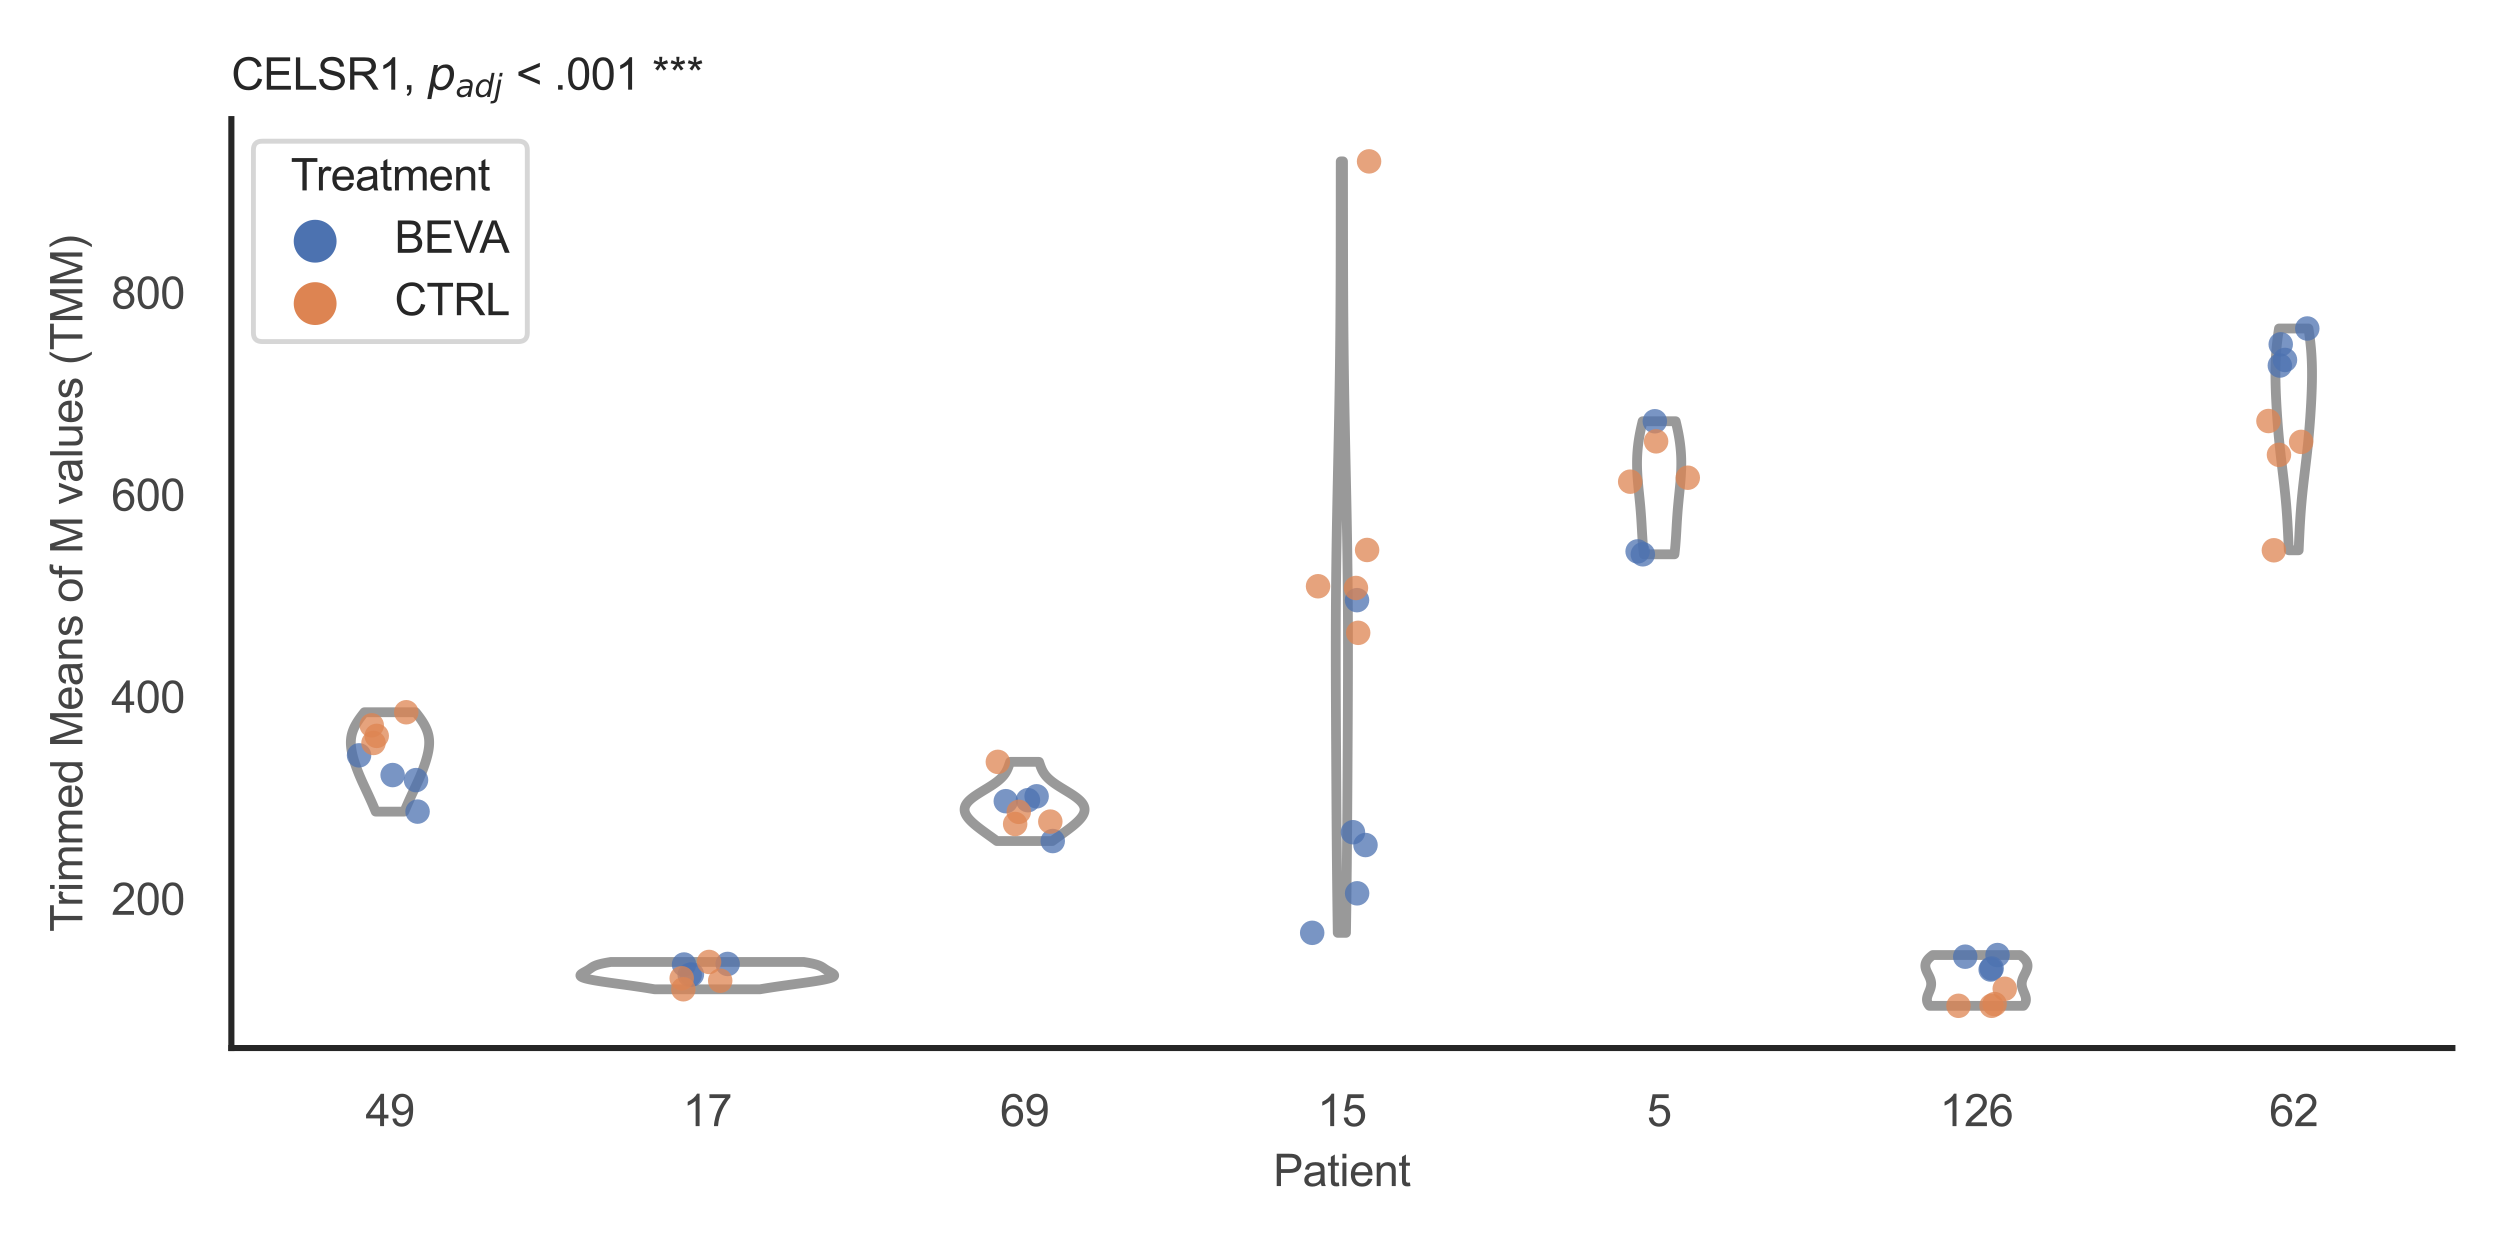 <?xml version="1.0" encoding="utf-8" standalone="no"?>
<!DOCTYPE svg PUBLIC "-//W3C//DTD SVG 1.1//EN"
  "http://www.w3.org/Graphics/SVG/1.1/DTD/svg11.dtd">
<svg xmlns:xlink="http://www.w3.org/1999/xlink" width="510.236pt" height="255.118pt" viewBox="0 0 510.236 255.118" xmlns="http://www.w3.org/2000/svg" version="1.1">
 <defs>
  <style type="text/css">*{stroke-linejoin: round; stroke-linecap: butt}</style>
 </defs>
 <g id="figure_1">
  <g id="patch_1">
   <path d="M 0 255.118 
L 510.236 255.118 
L 510.236 0 
L 0 0 
z
" style="fill: #ffffff"/>
  </g>
  <g id="axes_1">
   <g id="patch_2">
    <path d="M 47.22 213.898 
L 500.516 213.898 
L 500.516 24.32 
L 47.22 24.32 
z
" style="fill: #ffffff"/>
   </g>
   <g id="matplotlib.axis_1">
    <g id="xtick_1">
     <g id="text_1">
      <!-- 49 -->
      <g style="fill: #444444" transform="translate(74.593 229.84)scale(0.09 -0.09)">
       <defs>
        <path id="ArialMT-34" d="M 2069 0 
L 2069 1097 
L 81 1097 
L 81 1613 
L 2172 4581 
L 2631 4581 
L 2631 1613 
L 3250 1613 
L 3250 1097 
L 2631 1097 
L 2631 0 
L 2069 0 
z
M 2069 1613 
L 2069 3678 
L 634 1613 
L 2069 1613 
z
" transform="scale(0.016)"/>
        <path id="ArialMT-39" d="M 350 1059 
L 891 1109 
Q 959 728 1153 556 
Q 1347 384 1650 384 
Q 1909 384 2104 503 
Q 2300 622 2425 820 
Q 2550 1019 2634 1356 
Q 2719 1694 2719 2044 
Q 2719 2081 2716 2156 
Q 2547 1888 2255 1720 
Q 1963 1553 1622 1553 
Q 1053 1553 659 1965 
Q 266 2378 266 3053 
Q 266 3750 677 4175 
Q 1088 4600 1706 4600 
Q 2153 4600 2523 4359 
Q 2894 4119 3086 3673 
Q 3278 3228 3278 2384 
Q 3278 1506 3087 986 
Q 2897 466 2520 194 
Q 2144 -78 1638 -78 
Q 1100 -78 759 220 
Q 419 519 350 1059 
z
M 2653 3081 
Q 2653 3566 2395 3850 
Q 2138 4134 1775 4134 
Q 1400 4134 1122 3828 
Q 844 3522 844 3034 
Q 844 2597 1108 2323 
Q 1372 2050 1759 2050 
Q 2150 2050 2401 2323 
Q 2653 2597 2653 3081 
z
" transform="scale(0.016)"/>
       </defs>
       <use xlink:href="#ArialMT-34"/>
       <use xlink:href="#ArialMT-39" x="55.615"/>
      </g>
     </g>
    </g>
    <g id="xtick_2">
     <g id="text_2">
      <!-- 17 -->
      <g style="fill: #444444" transform="translate(139.35 229.84)scale(0.09 -0.09)">
       <defs>
        <path id="ArialMT-31" d="M 2384 0 
L 1822 0 
L 1822 3584 
Q 1619 3391 1289 3197 
Q 959 3003 697 2906 
L 697 3450 
Q 1169 3672 1522 3987 
Q 1875 4303 2022 4600 
L 2384 4600 
L 2384 0 
z
" transform="scale(0.016)"/>
        <path id="ArialMT-37" d="M 303 3981 
L 303 4522 
L 3269 4522 
L 3269 4084 
Q 2831 3619 2401 2847 
Q 1972 2075 1738 1259 
Q 1569 684 1522 0 
L 944 0 
Q 953 541 1156 1306 
Q 1359 2072 1739 2783 
Q 2119 3494 2547 3981 
L 303 3981 
z
" transform="scale(0.016)"/>
       </defs>
       <use xlink:href="#ArialMT-31"/>
       <use xlink:href="#ArialMT-37" x="55.615"/>
      </g>
     </g>
    </g>
    <g id="xtick_3">
     <g id="text_3">
      <!-- 69 -->
      <g style="fill: #444444" transform="translate(204.107 229.84)scale(0.09 -0.09)">
       <defs>
        <path id="ArialMT-36" d="M 3184 3459 
L 2625 3416 
Q 2550 3747 2413 3897 
Q 2184 4138 1850 4138 
Q 1581 4138 1378 3988 
Q 1113 3794 959 3422 
Q 806 3050 800 2363 
Q 1003 2672 1297 2822 
Q 1591 2972 1913 2972 
Q 2475 2972 2870 2558 
Q 3266 2144 3266 1488 
Q 3266 1056 3080 686 
Q 2894 316 2569 119 
Q 2244 -78 1831 -78 
Q 1128 -78 684 439 
Q 241 956 241 2144 
Q 241 3472 731 4075 
Q 1159 4600 1884 4600 
Q 2425 4600 2770 4297 
Q 3116 3994 3184 3459 
z
M 888 1484 
Q 888 1194 1011 928 
Q 1134 663 1356 523 
Q 1578 384 1822 384 
Q 2178 384 2434 671 
Q 2691 959 2691 1453 
Q 2691 1928 2437 2201 
Q 2184 2475 1800 2475 
Q 1419 2475 1153 2201 
Q 888 1928 888 1484 
z
" transform="scale(0.016)"/>
       </defs>
       <use xlink:href="#ArialMT-36"/>
       <use xlink:href="#ArialMT-39" x="55.615"/>
      </g>
     </g>
    </g>
    <g id="xtick_4">
     <g id="text_4">
      <!-- 15 -->
      <g style="fill: #444444" transform="translate(268.863 229.84)scale(0.09 -0.09)">
       <defs>
        <path id="ArialMT-35" d="M 266 1200 
L 856 1250 
Q 922 819 1161 601 
Q 1400 384 1738 384 
Q 2144 384 2425 690 
Q 2706 997 2706 1503 
Q 2706 1984 2436 2262 
Q 2166 2541 1728 2541 
Q 1456 2541 1237 2417 
Q 1019 2294 894 2097 
L 366 2166 
L 809 4519 
L 3088 4519 
L 3088 3981 
L 1259 3981 
L 1013 2750 
Q 1425 3038 1878 3038 
Q 2478 3038 2890 2622 
Q 3303 2206 3303 1553 
Q 3303 931 2941 478 
Q 2500 -78 1738 -78 
Q 1113 -78 717 272 
Q 322 622 266 1200 
z
" transform="scale(0.016)"/>
       </defs>
       <use xlink:href="#ArialMT-31"/>
       <use xlink:href="#ArialMT-35" x="55.615"/>
      </g>
     </g>
    </g>
    <g id="xtick_5">
     <g id="text_5">
      <!-- 5 -->
      <g style="fill: #444444" transform="translate(336.122 229.84)scale(0.09 -0.09)">
       <use xlink:href="#ArialMT-35"/>
      </g>
     </g>
    </g>
    <g id="xtick_6">
     <g id="text_6">
      <!-- 126 -->
      <g style="fill: #444444" transform="translate(395.874 229.84)scale(0.09 -0.09)">
       <defs>
        <path id="ArialMT-32" d="M 3222 541 
L 3222 0 
L 194 0 
Q 188 203 259 391 
Q 375 700 629 1000 
Q 884 1300 1366 1694 
Q 2113 2306 2375 2664 
Q 2638 3022 2638 3341 
Q 2638 3675 2398 3904 
Q 2159 4134 1775 4134 
Q 1369 4134 1125 3890 
Q 881 3647 878 3216 
L 300 3275 
Q 359 3922 746 4261 
Q 1134 4600 1788 4600 
Q 2447 4600 2831 4234 
Q 3216 3869 3216 3328 
Q 3216 3053 3103 2787 
Q 2991 2522 2730 2228 
Q 2469 1934 1863 1422 
Q 1356 997 1212 845 
Q 1069 694 975 541 
L 3222 541 
z
" transform="scale(0.016)"/>
       </defs>
       <use xlink:href="#ArialMT-31"/>
       <use xlink:href="#ArialMT-32" x="55.615"/>
       <use xlink:href="#ArialMT-36" x="111.23"/>
      </g>
     </g>
    </g>
    <g id="xtick_7">
     <g id="text_7">
      <!-- 62 -->
      <g style="fill: #444444" transform="translate(463.133 229.84)scale(0.09 -0.09)">
       <use xlink:href="#ArialMT-36"/>
       <use xlink:href="#ArialMT-32" x="55.615"/>
      </g>
     </g>
    </g>
    <g id="text_8">
     <!-- Patient -->
     <g style="fill: #444444" transform="translate(259.859 242.071)scale(0.09 -0.09)">
      <defs>
       <path id="ArialMT-50" d="M 494 0 
L 494 4581 
L 2222 4581 
Q 2678 4581 2919 4538 
Q 3256 4481 3484 4323 
Q 3713 4166 3852 3881 
Q 3991 3597 3991 3256 
Q 3991 2672 3619 2267 
Q 3247 1863 2275 1863 
L 1100 1863 
L 1100 0 
L 494 0 
z
M 1100 2403 
L 2284 2403 
Q 2872 2403 3119 2622 
Q 3366 2841 3366 3238 
Q 3366 3525 3220 3729 
Q 3075 3934 2838 4000 
Q 2684 4041 2272 4041 
L 1100 4041 
L 1100 2403 
z
" transform="scale(0.016)"/>
       <path id="ArialMT-61" d="M 2588 409 
Q 2275 144 1986 34 
Q 1697 -75 1366 -75 
Q 819 -75 525 192 
Q 231 459 231 875 
Q 231 1119 342 1320 
Q 453 1522 633 1644 
Q 813 1766 1038 1828 
Q 1203 1872 1538 1913 
Q 2219 1994 2541 2106 
Q 2544 2222 2544 2253 
Q 2544 2597 2384 2738 
Q 2169 2928 1744 2928 
Q 1347 2928 1158 2789 
Q 969 2650 878 2297 
L 328 2372 
Q 403 2725 575 2942 
Q 747 3159 1072 3276 
Q 1397 3394 1825 3394 
Q 2250 3394 2515 3294 
Q 2781 3194 2906 3042 
Q 3031 2891 3081 2659 
Q 3109 2516 3109 2141 
L 3109 1391 
Q 3109 606 3145 398 
Q 3181 191 3288 0 
L 2700 0 
Q 2613 175 2588 409 
z
M 2541 1666 
Q 2234 1541 1622 1453 
Q 1275 1403 1131 1340 
Q 988 1278 909 1158 
Q 831 1038 831 891 
Q 831 666 1001 516 
Q 1172 366 1500 366 
Q 1825 366 2078 508 
Q 2331 650 2450 897 
Q 2541 1088 2541 1459 
L 2541 1666 
z
" transform="scale(0.016)"/>
       <path id="ArialMT-74" d="M 1650 503 
L 1731 6 
Q 1494 -44 1306 -44 
Q 1000 -44 831 53 
Q 663 150 594 308 
Q 525 466 525 972 
L 525 2881 
L 113 2881 
L 113 3319 
L 525 3319 
L 525 4141 
L 1084 4478 
L 1084 3319 
L 1650 3319 
L 1650 2881 
L 1084 2881 
L 1084 941 
Q 1084 700 1114 631 
Q 1144 563 1211 522 
Q 1278 481 1403 481 
Q 1497 481 1650 503 
z
" transform="scale(0.016)"/>
       <path id="ArialMT-69" d="M 425 3934 
L 425 4581 
L 988 4581 
L 988 3934 
L 425 3934 
z
M 425 0 
L 425 3319 
L 988 3319 
L 988 0 
L 425 0 
z
" transform="scale(0.016)"/>
       <path id="ArialMT-65" d="M 2694 1069 
L 3275 997 
Q 3138 488 2766 206 
Q 2394 -75 1816 -75 
Q 1088 -75 661 373 
Q 234 822 234 1631 
Q 234 2469 665 2931 
Q 1097 3394 1784 3394 
Q 2450 3394 2872 2941 
Q 3294 2488 3294 1666 
Q 3294 1616 3291 1516 
L 816 1516 
Q 847 969 1125 678 
Q 1403 388 1819 388 
Q 2128 388 2347 550 
Q 2566 713 2694 1069 
z
M 847 1978 
L 2700 1978 
Q 2663 2397 2488 2606 
Q 2219 2931 1791 2931 
Q 1403 2931 1139 2672 
Q 875 2413 847 1978 
z
" transform="scale(0.016)"/>
       <path id="ArialMT-6e" d="M 422 0 
L 422 3319 
L 928 3319 
L 928 2847 
Q 1294 3394 1984 3394 
Q 2284 3394 2536 3286 
Q 2788 3178 2913 3003 
Q 3038 2828 3088 2588 
Q 3119 2431 3119 2041 
L 3119 0 
L 2556 0 
L 2556 2019 
Q 2556 2363 2490 2533 
Q 2425 2703 2258 2804 
Q 2091 2906 1866 2906 
Q 1506 2906 1245 2678 
Q 984 2450 984 1813 
L 984 0 
L 422 0 
z
" transform="scale(0.016)"/>
      </defs>
      <use xlink:href="#ArialMT-50"/>
      <use xlink:href="#ArialMT-61" x="66.699"/>
      <use xlink:href="#ArialMT-74" x="122.314"/>
      <use xlink:href="#ArialMT-69" x="150.098"/>
      <use xlink:href="#ArialMT-65" x="172.314"/>
      <use xlink:href="#ArialMT-6e" x="227.93"/>
      <use xlink:href="#ArialMT-74" x="283.545"/>
     </g>
    </g>
   </g>
   <g id="matplotlib.axis_2">
    <g id="ytick_1">
     <g id="text_9">
      <!-- 200 -->
      <g style="fill: #444444" transform="translate(22.705 186.707)scale(0.09 -0.09)">
       <defs>
        <path id="ArialMT-30" d="M 266 2259 
Q 266 3072 433 3567 
Q 600 4063 929 4331 
Q 1259 4600 1759 4600 
Q 2128 4600 2406 4451 
Q 2684 4303 2865 4023 
Q 3047 3744 3150 3342 
Q 3253 2941 3253 2259 
Q 3253 1453 3087 958 
Q 2922 463 2592 192 
Q 2263 -78 1759 -78 
Q 1097 -78 719 397 
Q 266 969 266 2259 
z
M 844 2259 
Q 844 1131 1108 757 
Q 1372 384 1759 384 
Q 2147 384 2411 759 
Q 2675 1134 2675 2259 
Q 2675 3391 2411 3762 
Q 2147 4134 1753 4134 
Q 1366 4134 1134 3806 
Q 844 3388 844 2259 
z
" transform="scale(0.016)"/>
       </defs>
       <use xlink:href="#ArialMT-32"/>
       <use xlink:href="#ArialMT-30" x="55.615"/>
       <use xlink:href="#ArialMT-30" x="111.23"/>
      </g>
     </g>
    </g>
    <g id="ytick_2">
     <g id="text_10">
      <!-- 400 -->
      <g style="fill: #444444" transform="translate(22.705 145.468)scale(0.09 -0.09)">
       <use xlink:href="#ArialMT-34"/>
       <use xlink:href="#ArialMT-30" x="55.615"/>
       <use xlink:href="#ArialMT-30" x="111.23"/>
      </g>
     </g>
    </g>
    <g id="ytick_3">
     <g id="text_11">
      <!-- 600 -->
      <g style="fill: #444444" transform="translate(22.705 104.23)scale(0.09 -0.09)">
       <use xlink:href="#ArialMT-36"/>
       <use xlink:href="#ArialMT-30" x="55.615"/>
       <use xlink:href="#ArialMT-30" x="111.23"/>
      </g>
     </g>
    </g>
    <g id="ytick_4">
     <g id="text_12">
      <!-- 800 -->
      <g style="fill: #444444" transform="translate(22.705 62.991)scale(0.09 -0.09)">
       <defs>
        <path id="ArialMT-38" d="M 1131 2484 
Q 781 2613 612 2850 
Q 444 3088 444 3419 
Q 444 3919 803 4259 
Q 1163 4600 1759 4600 
Q 2359 4600 2725 4251 
Q 3091 3903 3091 3403 
Q 3091 3084 2923 2848 
Q 2756 2613 2416 2484 
Q 2838 2347 3058 2040 
Q 3278 1734 3278 1309 
Q 3278 722 2862 322 
Q 2447 -78 1769 -78 
Q 1091 -78 675 323 
Q 259 725 259 1325 
Q 259 1772 486 2073 
Q 713 2375 1131 2484 
z
M 1019 3438 
Q 1019 3113 1228 2906 
Q 1438 2700 1772 2700 
Q 2097 2700 2305 2904 
Q 2513 3109 2513 3406 
Q 2513 3716 2298 3927 
Q 2084 4138 1766 4138 
Q 1444 4138 1231 3931 
Q 1019 3725 1019 3438 
z
M 838 1322 
Q 838 1081 952 856 
Q 1066 631 1291 507 
Q 1516 384 1775 384 
Q 2178 384 2440 643 
Q 2703 903 2703 1303 
Q 2703 1709 2433 1975 
Q 2163 2241 1756 2241 
Q 1359 2241 1098 1978 
Q 838 1716 838 1322 
z
" transform="scale(0.016)"/>
       </defs>
       <use xlink:href="#ArialMT-38"/>
       <use xlink:href="#ArialMT-30" x="55.615"/>
       <use xlink:href="#ArialMT-30" x="111.23"/>
      </g>
     </g>
    </g>
    <g id="text_13">
     <!-- Trimmed Means of M values (TMM) -->
     <g style="fill: #444444" transform="translate(16.811 190.195)rotate(-90)scale(0.09 -0.09)">
      <defs>
       <path id="ArialMT-54" d="M 1659 0 
L 1659 4041 
L 150 4041 
L 150 4581 
L 3781 4581 
L 3781 4041 
L 2266 4041 
L 2266 0 
L 1659 0 
z
" transform="scale(0.016)"/>
       <path id="ArialMT-72" d="M 416 0 
L 416 3319 
L 922 3319 
L 922 2816 
Q 1116 3169 1280 3281 
Q 1444 3394 1641 3394 
Q 1925 3394 2219 3213 
L 2025 2691 
Q 1819 2813 1613 2813 
Q 1428 2813 1281 2702 
Q 1134 2591 1072 2394 
Q 978 2094 978 1738 
L 978 0 
L 416 0 
z
" transform="scale(0.016)"/>
       <path id="ArialMT-6d" d="M 422 0 
L 422 3319 
L 925 3319 
L 925 2853 
Q 1081 3097 1340 3245 
Q 1600 3394 1931 3394 
Q 2300 3394 2536 3241 
Q 2772 3088 2869 2813 
Q 3263 3394 3894 3394 
Q 4388 3394 4653 3120 
Q 4919 2847 4919 2278 
L 4919 0 
L 4359 0 
L 4359 2091 
Q 4359 2428 4304 2576 
Q 4250 2725 4106 2815 
Q 3963 2906 3769 2906 
Q 3419 2906 3187 2673 
Q 2956 2441 2956 1928 
L 2956 0 
L 2394 0 
L 2394 2156 
Q 2394 2531 2256 2718 
Q 2119 2906 1806 2906 
Q 1569 2906 1367 2781 
Q 1166 2656 1075 2415 
Q 984 2175 984 1722 
L 984 0 
L 422 0 
z
" transform="scale(0.016)"/>
       <path id="ArialMT-64" d="M 2575 0 
L 2575 419 
Q 2259 -75 1647 -75 
Q 1250 -75 917 144 
Q 584 363 401 755 
Q 219 1147 219 1656 
Q 219 2153 384 2558 
Q 550 2963 881 3178 
Q 1213 3394 1622 3394 
Q 1922 3394 2156 3267 
Q 2391 3141 2538 2938 
L 2538 4581 
L 3097 4581 
L 3097 0 
L 2575 0 
z
M 797 1656 
Q 797 1019 1065 703 
Q 1334 388 1700 388 
Q 2069 388 2326 689 
Q 2584 991 2584 1609 
Q 2584 2291 2321 2609 
Q 2059 2928 1675 2928 
Q 1300 2928 1048 2622 
Q 797 2316 797 1656 
z
" transform="scale(0.016)"/>
       <path id="ArialMT-20" transform="scale(0.016)"/>
       <path id="ArialMT-4d" d="M 475 0 
L 475 4581 
L 1388 4581 
L 2472 1338 
Q 2622 884 2691 659 
Q 2769 909 2934 1394 
L 4031 4581 
L 4847 4581 
L 4847 0 
L 4263 0 
L 4263 3834 
L 2931 0 
L 2384 0 
L 1059 3900 
L 1059 0 
L 475 0 
z
" transform="scale(0.016)"/>
       <path id="ArialMT-73" d="M 197 991 
L 753 1078 
Q 800 744 1014 566 
Q 1228 388 1613 388 
Q 2000 388 2187 545 
Q 2375 703 2375 916 
Q 2375 1106 2209 1216 
Q 2094 1291 1634 1406 
Q 1016 1563 777 1677 
Q 538 1791 414 1992 
Q 291 2194 291 2438 
Q 291 2659 392 2848 
Q 494 3038 669 3163 
Q 800 3259 1026 3326 
Q 1253 3394 1513 3394 
Q 1903 3394 2198 3281 
Q 2494 3169 2634 2976 
Q 2775 2784 2828 2463 
L 2278 2388 
Q 2241 2644 2061 2787 
Q 1881 2931 1553 2931 
Q 1166 2931 1000 2803 
Q 834 2675 834 2503 
Q 834 2394 903 2306 
Q 972 2216 1119 2156 
Q 1203 2125 1616 2013 
Q 2213 1853 2448 1751 
Q 2684 1650 2818 1456 
Q 2953 1263 2953 975 
Q 2953 694 2789 445 
Q 2625 197 2315 61 
Q 2006 -75 1616 -75 
Q 969 -75 630 194 
Q 291 463 197 991 
z
" transform="scale(0.016)"/>
       <path id="ArialMT-6f" d="M 213 1659 
Q 213 2581 725 3025 
Q 1153 3394 1769 3394 
Q 2453 3394 2887 2945 
Q 3322 2497 3322 1706 
Q 3322 1066 3130 698 
Q 2938 331 2570 128 
Q 2203 -75 1769 -75 
Q 1072 -75 642 372 
Q 213 819 213 1659 
z
M 791 1659 
Q 791 1022 1069 705 
Q 1347 388 1769 388 
Q 2188 388 2466 706 
Q 2744 1025 2744 1678 
Q 2744 2294 2464 2611 
Q 2184 2928 1769 2928 
Q 1347 2928 1069 2612 
Q 791 2297 791 1659 
z
" transform="scale(0.016)"/>
       <path id="ArialMT-66" d="M 556 0 
L 556 2881 
L 59 2881 
L 59 3319 
L 556 3319 
L 556 3672 
Q 556 4006 616 4169 
Q 697 4388 901 4523 
Q 1106 4659 1475 4659 
Q 1713 4659 2000 4603 
L 1916 4113 
Q 1741 4144 1584 4144 
Q 1328 4144 1222 4034 
Q 1116 3925 1116 3625 
L 1116 3319 
L 1763 3319 
L 1763 2881 
L 1116 2881 
L 1116 0 
L 556 0 
z
" transform="scale(0.016)"/>
       <path id="ArialMT-76" d="M 1344 0 
L 81 3319 
L 675 3319 
L 1388 1331 
Q 1503 1009 1600 663 
Q 1675 925 1809 1294 
L 2547 3319 
L 3125 3319 
L 1869 0 
L 1344 0 
z
" transform="scale(0.016)"/>
       <path id="ArialMT-6c" d="M 409 0 
L 409 4581 
L 972 4581 
L 972 0 
L 409 0 
z
" transform="scale(0.016)"/>
       <path id="ArialMT-75" d="M 2597 0 
L 2597 488 
Q 2209 -75 1544 -75 
Q 1250 -75 995 37 
Q 741 150 617 320 
Q 494 491 444 738 
Q 409 903 409 1263 
L 409 3319 
L 972 3319 
L 972 1478 
Q 972 1038 1006 884 
Q 1059 663 1231 536 
Q 1403 409 1656 409 
Q 1909 409 2131 539 
Q 2353 669 2445 892 
Q 2538 1116 2538 1541 
L 2538 3319 
L 3100 3319 
L 3100 0 
L 2597 0 
z
" transform="scale(0.016)"/>
       <path id="ArialMT-28" d="M 1497 -1347 
Q 1031 -759 709 28 
Q 388 816 388 1659 
Q 388 2403 628 3084 
Q 909 3875 1497 4659 
L 1900 4659 
Q 1522 4009 1400 3731 
Q 1209 3300 1100 2831 
Q 966 2247 966 1656 
Q 966 153 1900 -1347 
L 1497 -1347 
z
" transform="scale(0.016)"/>
       <path id="ArialMT-29" d="M 791 -1347 
L 388 -1347 
Q 1322 153 1322 1656 
Q 1322 2244 1188 2822 
Q 1081 3291 891 3722 
Q 769 4003 388 4659 
L 791 4659 
Q 1378 3875 1659 3084 
Q 1900 2403 1900 1659 
Q 1900 816 1576 28 
Q 1253 -759 791 -1347 
z
" transform="scale(0.016)"/>
      </defs>
      <use xlink:href="#ArialMT-54"/>
      <use xlink:href="#ArialMT-72" x="57.334"/>
      <use xlink:href="#ArialMT-69" x="90.635"/>
      <use xlink:href="#ArialMT-6d" x="112.852"/>
      <use xlink:href="#ArialMT-6d" x="196.152"/>
      <use xlink:href="#ArialMT-65" x="279.453"/>
      <use xlink:href="#ArialMT-64" x="335.068"/>
      <use xlink:href="#ArialMT-20" x="390.684"/>
      <use xlink:href="#ArialMT-4d" x="418.467"/>
      <use xlink:href="#ArialMT-65" x="501.768"/>
      <use xlink:href="#ArialMT-61" x="557.383"/>
      <use xlink:href="#ArialMT-6e" x="612.998"/>
      <use xlink:href="#ArialMT-73" x="668.613"/>
      <use xlink:href="#ArialMT-20" x="718.613"/>
      <use xlink:href="#ArialMT-6f" x="746.396"/>
      <use xlink:href="#ArialMT-66" x="802.012"/>
      <use xlink:href="#ArialMT-20" x="829.795"/>
      <use xlink:href="#ArialMT-4d" x="857.578"/>
      <use xlink:href="#ArialMT-20" x="940.879"/>
      <use xlink:href="#ArialMT-76" x="968.662"/>
      <use xlink:href="#ArialMT-61" x="1018.662"/>
      <use xlink:href="#ArialMT-6c" x="1074.277"/>
      <use xlink:href="#ArialMT-75" x="1096.494"/>
      <use xlink:href="#ArialMT-65" x="1152.109"/>
      <use xlink:href="#ArialMT-73" x="1207.725"/>
      <use xlink:href="#ArialMT-20" x="1257.725"/>
      <use xlink:href="#ArialMT-28" x="1285.508"/>
      <use xlink:href="#ArialMT-54" x="1318.809"/>
      <use xlink:href="#ArialMT-4d" x="1379.893"/>
      <use xlink:href="#ArialMT-4d" x="1463.193"/>
      <use xlink:href="#ArialMT-29" x="1546.494"/>
     </g>
    </g>
   </g>
   <g id="PolyCollection_1">
    <defs>
     <path id="mb4b0880c95" d="M 82.522 -89.473 
L 76.675 -89.473 
L 76.589 -89.678 
L 76.503 -89.883 
L 76.416 -90.088 
L 76.329 -90.293 
L 76.241 -90.498 
L 76.153 -90.702 
L 76.064 -90.907 
L 75.974 -91.112 
L 75.884 -91.317 
L 75.793 -91.522 
L 75.702 -91.727 
L 75.61 -91.931 
L 75.517 -92.136 
L 75.424 -92.341 
L 75.33 -92.546 
L 75.236 -92.751 
L 75.142 -92.956 
L 75.047 -93.16 
L 74.951 -93.365 
L 74.856 -93.57 
L 74.76 -93.775 
L 74.664 -93.98 
L 74.569 -94.185 
L 74.473 -94.389 
L 74.378 -94.594 
L 74.283 -94.799 
L 74.188 -95.004 
L 74.094 -95.209 
L 74.001 -95.414 
L 73.908 -95.618 
L 73.817 -95.823 
L 73.726 -96.028 
L 73.636 -96.233 
L 73.548 -96.438 
L 73.46 -96.643 
L 73.374 -96.847 
L 73.289 -97.052 
L 73.205 -97.257 
L 73.123 -97.462 
L 73.042 -97.667 
L 72.963 -97.872 
L 72.885 -98.076 
L 72.808 -98.281 
L 72.733 -98.486 
L 72.66 -98.691 
L 72.588 -98.896 
L 72.517 -99.101 
L 72.449 -99.305 
L 72.382 -99.51 
L 72.317 -99.715 
L 72.254 -99.92 
L 72.192 -100.125 
L 72.133 -100.33 
L 72.076 -100.534 
L 72.022 -100.739 
L 71.969 -100.944 
L 71.92 -101.149 
L 71.873 -101.354 
L 71.829 -101.559 
L 71.789 -101.763 
L 71.751 -101.968 
L 71.718 -102.173 
L 71.688 -102.378 
L 71.663 -102.583 
L 71.641 -102.788 
L 71.625 -102.992 
L 71.613 -103.197 
L 71.606 -103.402 
L 71.604 -103.607 
L 71.608 -103.812 
L 71.618 -104.017 
L 71.633 -104.221 
L 71.655 -104.426 
L 71.682 -104.631 
L 71.717 -104.836 
L 71.757 -105.041 
L 71.804 -105.246 
L 71.858 -105.45 
L 71.919 -105.655 
L 71.986 -105.86 
L 72.061 -106.065 
L 72.141 -106.27 
L 72.229 -106.475 
L 72.323 -106.679 
L 72.423 -106.884 
L 72.53 -107.089 
L 72.643 -107.294 
L 72.762 -107.499 
L 72.886 -107.704 
L 73.016 -107.908 
L 73.151 -108.113 
L 73.29 -108.318 
L 73.434 -108.523 
L 73.583 -108.728 
L 73.735 -108.932 
L 73.89 -109.137 
L 74.049 -109.342 
L 74.21 -109.547 
L 74.373 -109.752 
L 84.823 -109.752 
L 84.823 -109.752 
L 84.987 -109.547 
L 85.148 -109.342 
L 85.306 -109.137 
L 85.462 -108.932 
L 85.614 -108.728 
L 85.762 -108.523 
L 85.906 -108.318 
L 86.046 -108.113 
L 86.181 -107.908 
L 86.311 -107.704 
L 86.435 -107.499 
L 86.554 -107.294 
L 86.667 -107.089 
L 86.773 -106.884 
L 86.874 -106.679 
L 86.968 -106.475 
L 87.055 -106.27 
L 87.136 -106.065 
L 87.21 -105.86 
L 87.278 -105.655 
L 87.338 -105.45 
L 87.392 -105.246 
L 87.439 -105.041 
L 87.48 -104.836 
L 87.514 -104.631 
L 87.542 -104.426 
L 87.564 -104.221 
L 87.579 -104.017 
L 87.589 -103.812 
L 87.592 -103.607 
L 87.591 -103.402 
L 87.584 -103.197 
L 87.572 -102.992 
L 87.555 -102.788 
L 87.534 -102.583 
L 87.508 -102.378 
L 87.479 -102.173 
L 87.445 -101.968 
L 87.408 -101.763 
L 87.367 -101.559 
L 87.324 -101.354 
L 87.277 -101.149 
L 87.227 -100.944 
L 87.175 -100.739 
L 87.12 -100.534 
L 87.063 -100.33 
L 87.004 -100.125 
L 86.943 -99.92 
L 86.88 -99.715 
L 86.815 -99.51 
L 86.748 -99.305 
L 86.679 -99.101 
L 86.609 -98.896 
L 86.537 -98.691 
L 86.464 -98.486 
L 86.389 -98.281 
L 86.312 -98.076 
L 86.234 -97.872 
L 86.154 -97.667 
L 86.074 -97.462 
L 85.991 -97.257 
L 85.908 -97.052 
L 85.823 -96.847 
L 85.736 -96.643 
L 85.649 -96.438 
L 85.56 -96.233 
L 85.471 -96.028 
L 85.38 -95.823 
L 85.288 -95.618 
L 85.196 -95.414 
L 85.102 -95.209 
L 85.008 -95.004 
L 84.914 -94.799 
L 84.819 -94.594 
L 84.724 -94.389 
L 84.628 -94.185 
L 84.532 -93.98 
L 84.437 -93.775 
L 84.341 -93.57 
L 84.245 -93.365 
L 84.15 -93.16 
L 84.055 -92.956 
L 83.96 -92.751 
L 83.866 -92.546 
L 83.772 -92.341 
L 83.679 -92.136 
L 83.587 -91.931 
L 83.495 -91.727 
L 83.403 -91.522 
L 83.313 -91.317 
L 83.223 -91.112 
L 83.133 -90.907 
L 83.044 -90.702 
L 82.956 -90.498 
L 82.868 -90.293 
L 82.781 -90.088 
L 82.694 -89.883 
L 82.608 -89.678 
L 82.522 -89.473 
z
" style="stroke: #999999; stroke-width: 2"/>
    </defs>
    <g clip-path="url(#p5f4dfce4b3)">
     <use xlink:href="#mb4b0880c95" x="0" y="255.118" style="fill: #ffffff; stroke: #999999; stroke-width: 2"/>
    </g>
   </g>
   <g id="PolyCollection_2">
    <defs>
     <path id="mb629804596" d="M 155.127 -53.213 
L 133.583 -53.213 
L 133.247 -53.27 
L 132.906 -53.326 
L 132.561 -53.382 
L 132.211 -53.439 
L 131.856 -53.495 
L 131.495 -53.551 
L 131.13 -53.608 
L 130.76 -53.664 
L 130.384 -53.72 
L 130.004 -53.777 
L 129.619 -53.833 
L 129.229 -53.889 
L 128.836 -53.946 
L 128.438 -54.002 
L 128.037 -54.058 
L 127.633 -54.115 
L 127.227 -54.171 
L 126.819 -54.227 
L 126.409 -54.284 
L 126 -54.34 
L 125.591 -54.396 
L 125.184 -54.453 
L 124.78 -54.509 
L 124.379 -54.565 
L 123.983 -54.622 
L 123.592 -54.678 
L 123.209 -54.734 
L 122.833 -54.791 
L 122.467 -54.847 
L 122.112 -54.903 
L 121.768 -54.96 
L 121.437 -55.016 
L 121.119 -55.072 
L 120.817 -55.129 
L 120.53 -55.185 
L 120.26 -55.241 
L 120.007 -55.298 
L 119.772 -55.354 
L 119.556 -55.41 
L 119.359 -55.467 
L 119.182 -55.523 
L 119.024 -55.579 
L 118.886 -55.636 
L 118.768 -55.692 
L 118.67 -55.748 
L 118.59 -55.805 
L 118.529 -55.861 
L 118.486 -55.917 
L 118.461 -55.974 
L 118.452 -56.03 
L 118.459 -56.086 
L 118.481 -56.143 
L 118.516 -56.199 
L 118.563 -56.255 
L 118.622 -56.312 
L 118.69 -56.368 
L 118.767 -56.424 
L 118.852 -56.481 
L 118.942 -56.537 
L 119.037 -56.593 
L 119.136 -56.65 
L 119.237 -56.706 
L 119.34 -56.762 
L 119.444 -56.819 
L 119.546 -56.875 
L 119.648 -56.931 
L 119.748 -56.988 
L 119.846 -57.044 
L 119.942 -57.1 
L 120.035 -57.157 
L 120.125 -57.213 
L 120.212 -57.269 
L 120.297 -57.326 
L 120.38 -57.382 
L 120.462 -57.438 
L 120.543 -57.495 
L 120.625 -57.551 
L 120.707 -57.607 
L 120.792 -57.664 
L 120.879 -57.72 
L 120.971 -57.776 
L 121.069 -57.833 
L 121.174 -57.889 
L 121.287 -57.945 
L 121.409 -58.002 
L 121.543 -58.058 
L 121.688 -58.114 
L 121.846 -58.171 
L 122.019 -58.227 
L 122.207 -58.283 
L 122.411 -58.34 
L 122.633 -58.396 
L 122.872 -58.453 
L 123.129 -58.509 
L 123.406 -58.565 
L 123.701 -58.622 
L 124.015 -58.678 
L 124.348 -58.734 
L 124.7 -58.791 
L 164.01 -58.791 
L 164.01 -58.791 
L 164.362 -58.734 
L 164.695 -58.678 
L 165.009 -58.622 
L 165.304 -58.565 
L 165.58 -58.509 
L 165.838 -58.453 
L 166.077 -58.396 
L 166.298 -58.34 
L 166.503 -58.283 
L 166.691 -58.227 
L 166.863 -58.171 
L 167.022 -58.114 
L 167.167 -58.058 
L 167.3 -58.002 
L 167.423 -57.945 
L 167.536 -57.889 
L 167.641 -57.833 
L 167.738 -57.776 
L 167.831 -57.72 
L 167.918 -57.664 
L 168.003 -57.607 
L 168.085 -57.551 
L 168.167 -57.495 
L 168.248 -57.438 
L 168.33 -57.382 
L 168.413 -57.326 
L 168.498 -57.269 
L 168.585 -57.213 
L 168.675 -57.157 
L 168.768 -57.1 
L 168.863 -57.044 
L 168.961 -56.988 
L 169.062 -56.931 
L 169.163 -56.875 
L 169.266 -56.819 
L 169.37 -56.762 
L 169.472 -56.706 
L 169.574 -56.65 
L 169.673 -56.593 
L 169.768 -56.537 
L 169.858 -56.481 
L 169.943 -56.424 
L 170.02 -56.368 
L 170.088 -56.312 
L 170.147 -56.255 
L 170.194 -56.199 
L 170.229 -56.143 
L 170.251 -56.086 
L 170.258 -56.03 
L 170.249 -55.974 
L 170.223 -55.917 
L 170.181 -55.861 
L 170.12 -55.805 
L 170.04 -55.748 
L 169.942 -55.692 
L 169.823 -55.636 
L 169.685 -55.579 
L 169.528 -55.523 
L 169.35 -55.467 
L 169.154 -55.41 
L 168.938 -55.354 
L 168.703 -55.298 
L 168.45 -55.241 
L 168.18 -55.185 
L 167.893 -55.129 
L 167.59 -55.072 
L 167.273 -55.016 
L 166.942 -54.96 
L 166.598 -54.903 
L 166.242 -54.847 
L 165.876 -54.791 
L 165.501 -54.734 
L 165.118 -54.678 
L 164.727 -54.622 
L 164.331 -54.565 
L 163.93 -54.509 
L 163.525 -54.453 
L 163.118 -54.396 
L 162.71 -54.34 
L 162.3 -54.284 
L 161.891 -54.227 
L 161.483 -54.171 
L 161.077 -54.115 
L 160.673 -54.058 
L 160.272 -54.002 
L 159.874 -53.946 
L 159.48 -53.889 
L 159.091 -53.833 
L 158.706 -53.777 
L 158.326 -53.72 
L 157.95 -53.664 
L 157.58 -53.608 
L 157.214 -53.551 
L 156.854 -53.495 
L 156.499 -53.439 
L 156.149 -53.382 
L 155.803 -53.326 
L 155.463 -53.27 
L 155.127 -53.213 
z
" style="stroke: #999999; stroke-width: 2"/>
    </defs>
    <g clip-path="url(#p5f4dfce4b3)">
     <use xlink:href="#mb629804596" x="0" y="255.118" style="fill: #ffffff; stroke: #999999; stroke-width: 2"/>
    </g>
   </g>
   <g id="PolyCollection_3">
    <defs>
     <path id="m084db61ae3" d="M 214.765 -83.466 
L 203.458 -83.466 
L 203.236 -83.629 
L 203.013 -83.792 
L 202.788 -83.955 
L 202.562 -84.119 
L 202.335 -84.282 
L 202.107 -84.445 
L 201.879 -84.608 
L 201.652 -84.772 
L 201.425 -84.935 
L 201.198 -85.098 
L 200.973 -85.261 
L 200.749 -85.425 
L 200.527 -85.588 
L 200.307 -85.751 
L 200.09 -85.914 
L 199.876 -86.078 
L 199.665 -86.241 
L 199.458 -86.404 
L 199.256 -86.567 
L 199.058 -86.73 
L 198.866 -86.894 
L 198.679 -87.057 
L 198.499 -87.22 
L 198.325 -87.383 
L 198.158 -87.547 
L 197.999 -87.71 
L 197.848 -87.873 
L 197.706 -88.036 
L 197.573 -88.2 
L 197.45 -88.363 
L 197.337 -88.526 
L 197.235 -88.689 
L 197.144 -88.853 
L 197.066 -89.016 
L 196.999 -89.179 
L 196.945 -89.342 
L 196.905 -89.506 
L 196.878 -89.669 
L 196.865 -89.832 
L 196.867 -89.995 
L 196.884 -90.159 
L 196.915 -90.322 
L 196.962 -90.485 
L 197.024 -90.648 
L 197.101 -90.811 
L 197.194 -90.975 
L 197.302 -91.138 
L 197.425 -91.301 
L 197.563 -91.464 
L 197.715 -91.628 
L 197.881 -91.791 
L 198.061 -91.954 
L 198.253 -92.117 
L 198.457 -92.281 
L 198.673 -92.444 
L 198.898 -92.607 
L 199.133 -92.77 
L 199.377 -92.934 
L 199.627 -93.097 
L 199.884 -93.26 
L 200.145 -93.423 
L 200.41 -93.587 
L 200.677 -93.75 
L 200.945 -93.913 
L 201.213 -94.076 
L 201.48 -94.24 
L 201.744 -94.403 
L 202.005 -94.566 
L 202.26 -94.729 
L 202.511 -94.892 
L 202.754 -95.056 
L 202.99 -95.219 
L 203.218 -95.382 
L 203.436 -95.545 
L 203.646 -95.709 
L 203.845 -95.872 
L 204.035 -96.035 
L 204.214 -96.198 
L 204.383 -96.362 
L 204.541 -96.525 
L 204.689 -96.688 
L 204.827 -96.851 
L 204.955 -97.015 
L 205.073 -97.178 
L 205.183 -97.341 
L 205.285 -97.504 
L 205.379 -97.668 
L 205.466 -97.831 
L 205.547 -97.994 
L 205.622 -98.157 
L 205.692 -98.321 
L 205.758 -98.484 
L 205.821 -98.647 
L 205.88 -98.81 
L 205.938 -98.973 
L 205.995 -99.137 
L 206.051 -99.3 
L 206.106 -99.463 
L 206.162 -99.626 
L 212.061 -99.626 
L 212.061 -99.626 
L 212.117 -99.463 
L 212.172 -99.3 
L 212.228 -99.137 
L 212.285 -98.973 
L 212.343 -98.81 
L 212.402 -98.647 
L 212.465 -98.484 
L 212.531 -98.321 
L 212.601 -98.157 
L 212.676 -97.994 
L 212.757 -97.831 
L 212.844 -97.668 
L 212.938 -97.504 
L 213.04 -97.341 
L 213.15 -97.178 
L 213.268 -97.015 
L 213.396 -96.851 
L 213.534 -96.688 
L 213.682 -96.525 
L 213.84 -96.362 
L 214.009 -96.198 
L 214.188 -96.035 
L 214.378 -95.872 
L 214.577 -95.709 
L 214.787 -95.545 
L 215.005 -95.382 
L 215.233 -95.219 
L 215.469 -95.056 
L 215.712 -94.892 
L 215.963 -94.729 
L 216.218 -94.566 
L 216.479 -94.403 
L 216.743 -94.24 
L 217.01 -94.076 
L 217.278 -93.913 
L 217.546 -93.75 
L 217.813 -93.587 
L 218.078 -93.423 
L 218.339 -93.26 
L 218.596 -93.097 
L 218.846 -92.934 
L 219.09 -92.77 
L 219.325 -92.607 
L 219.55 -92.444 
L 219.766 -92.281 
L 219.97 -92.117 
L 220.162 -91.954 
L 220.342 -91.791 
L 220.508 -91.628 
L 220.66 -91.464 
L 220.798 -91.301 
L 220.921 -91.138 
L 221.029 -90.975 
L 221.122 -90.811 
L 221.199 -90.648 
L 221.261 -90.485 
L 221.308 -90.322 
L 221.339 -90.159 
L 221.356 -89.995 
L 221.358 -89.832 
L 221.345 -89.669 
L 221.318 -89.506 
L 221.278 -89.342 
L 221.224 -89.179 
L 221.157 -89.016 
L 221.079 -88.853 
L 220.988 -88.689 
L 220.886 -88.526 
L 220.773 -88.363 
L 220.65 -88.2 
L 220.517 -88.036 
L 220.375 -87.873 
L 220.224 -87.71 
L 220.065 -87.547 
L 219.898 -87.383 
L 219.724 -87.22 
L 219.544 -87.057 
L 219.357 -86.894 
L 219.165 -86.73 
L 218.967 -86.567 
L 218.765 -86.404 
L 218.558 -86.241 
L 218.347 -86.078 
L 218.133 -85.914 
L 217.916 -85.751 
L 217.696 -85.588 
L 217.474 -85.425 
L 217.25 -85.261 
L 217.025 -85.098 
L 216.798 -84.935 
L 216.571 -84.772 
L 216.344 -84.608 
L 216.116 -84.445 
L 215.888 -84.282 
L 215.661 -84.119 
L 215.435 -83.955 
L 215.21 -83.792 
L 214.987 -83.629 
L 214.765 -83.466 
z
" style="stroke: #999999; stroke-width: 2"/>
    </defs>
    <g clip-path="url(#p5f4dfce4b3)">
     <use xlink:href="#m084db61ae3" x="0" y="255.118" style="fill: #ffffff; stroke: #999999; stroke-width: 2"/>
    </g>
   </g>
   <g id="PolyCollection_4">
    <defs>
     <path id="meee1527a4a" d="M 274.71 -64.733 
L 273.026 -64.733 
L 273.003 -66.323 
L 272.98 -67.914 
L 272.958 -69.504 
L 272.938 -71.094 
L 272.918 -72.685 
L 272.899 -74.275 
L 272.882 -75.865 
L 272.865 -77.456 
L 272.85 -79.046 
L 272.835 -80.637 
L 272.821 -82.227 
L 272.808 -83.817 
L 272.796 -85.408 
L 272.784 -86.998 
L 272.773 -88.589 
L 272.762 -90.179 
L 272.752 -91.769 
L 272.742 -93.36 
L 272.733 -94.95 
L 272.724 -96.54 
L 272.715 -98.131 
L 272.706 -99.721 
L 272.697 -101.312 
L 272.689 -102.902 
L 272.68 -104.492 
L 272.672 -106.083 
L 272.665 -107.673 
L 272.657 -109.264 
L 272.65 -110.854 
L 272.644 -112.444 
L 272.638 -114.035 
L 272.633 -115.625 
L 272.629 -117.215 
L 272.625 -118.806 
L 272.623 -120.396 
L 272.622 -121.987 
L 272.622 -123.577 
L 272.624 -125.167 
L 272.628 -126.758 
L 272.633 -128.348 
L 272.639 -129.939 
L 272.648 -131.529 
L 272.659 -133.119 
L 272.671 -134.71 
L 272.686 -136.3 
L 272.702 -137.89 
L 272.721 -139.481 
L 272.741 -141.071 
L 272.763 -142.662 
L 272.787 -144.252 
L 272.813 -145.842 
L 272.84 -147.433 
L 272.869 -149.023 
L 272.899 -150.614 
L 272.93 -152.204 
L 272.961 -153.794 
L 272.994 -155.385 
L 273.027 -156.975 
L 273.061 -158.565 
L 273.094 -160.156 
L 273.128 -161.746 
L 273.161 -163.337 
L 273.194 -164.927 
L 273.226 -166.517 
L 273.258 -168.108 
L 273.289 -169.698 
L 273.318 -171.289 
L 273.347 -172.879 
L 273.374 -174.469 
L 273.4 -176.06 
L 273.424 -177.65 
L 273.447 -179.241 
L 273.468 -180.831 
L 273.488 -182.421 
L 273.506 -184.012 
L 273.523 -185.602 
L 273.538 -187.192 
L 273.552 -188.783 
L 273.564 -190.373 
L 273.574 -191.964 
L 273.584 -193.554 
L 273.592 -195.144 
L 273.599 -196.735 
L 273.605 -198.325 
L 273.61 -199.916 
L 273.614 -201.506 
L 273.618 -203.096 
L 273.621 -204.687 
L 273.623 -206.277 
L 273.625 -207.867 
L 273.626 -209.458 
L 273.628 -211.048 
L 273.629 -212.639 
L 273.63 -214.229 
L 273.631 -215.819 
L 273.633 -217.41 
L 273.634 -219 
L 273.636 -220.591 
L 273.638 -222.181 
L 274.098 -222.181 
L 274.098 -222.181 
L 274.1 -220.591 
L 274.102 -219 
L 274.103 -217.41 
L 274.105 -215.819 
L 274.106 -214.229 
L 274.107 -212.639 
L 274.109 -211.048 
L 274.11 -209.458 
L 274.111 -207.867 
L 274.113 -206.277 
L 274.116 -204.687 
L 274.119 -203.096 
L 274.122 -201.506 
L 274.126 -199.916 
L 274.131 -198.325 
L 274.137 -196.735 
L 274.144 -195.144 
L 274.152 -193.554 
L 274.162 -191.964 
L 274.173 -190.373 
L 274.185 -188.783 
L 274.198 -187.192 
L 274.213 -185.602 
L 274.23 -184.012 
L 274.248 -182.421 
L 274.268 -180.831 
L 274.289 -179.241 
L 274.312 -177.65 
L 274.336 -176.06 
L 274.362 -174.469 
L 274.389 -172.879 
L 274.418 -171.289 
L 274.448 -169.698 
L 274.478 -168.108 
L 274.51 -166.517 
L 274.542 -164.927 
L 274.575 -163.337 
L 274.608 -161.746 
L 274.642 -160.156 
L 274.676 -158.565 
L 274.709 -156.975 
L 274.742 -155.385 
L 274.775 -153.794 
L 274.807 -152.204 
L 274.838 -150.614 
L 274.867 -149.023 
L 274.896 -147.433 
L 274.923 -145.842 
L 274.949 -144.252 
L 274.973 -142.662 
L 274.995 -141.071 
L 275.015 -139.481 
L 275.034 -137.89 
L 275.05 -136.3 
L 275.065 -134.71 
L 275.077 -133.119 
L 275.088 -131.529 
L 275.097 -129.939 
L 275.104 -128.348 
L 275.109 -126.758 
L 275.112 -125.167 
L 275.114 -123.577 
L 275.114 -121.987 
L 275.113 -120.396 
L 275.111 -118.806 
L 275.108 -117.215 
L 275.103 -115.625 
L 275.098 -114.035 
L 275.092 -112.444 
L 275.086 -110.854 
L 275.079 -109.264 
L 275.072 -107.673 
L 275.064 -106.083 
L 275.056 -104.492 
L 275.048 -102.902 
L 275.039 -101.312 
L 275.03 -99.721 
L 275.022 -98.131 
L 275.013 -96.54 
L 275.003 -94.95 
L 274.994 -93.36 
L 274.984 -91.769 
L 274.974 -90.179 
L 274.963 -88.589 
L 274.952 -86.998 
L 274.941 -85.408 
L 274.928 -83.817 
L 274.915 -82.227 
L 274.901 -80.637 
L 274.887 -79.046 
L 274.871 -77.456 
L 274.854 -75.865 
L 274.837 -74.275 
L 274.818 -72.685 
L 274.799 -71.094 
L 274.778 -69.504 
L 274.756 -67.914 
L 274.734 -66.323 
L 274.71 -64.733 
z
" style="stroke: #999999; stroke-width: 2"/>
    </defs>
    <g clip-path="url(#p5f4dfce4b3)">
     <use xlink:href="#meee1527a4a" x="0" y="255.118" style="fill: #ffffff; stroke: #999999; stroke-width: 2"/>
    </g>
   </g>
   <g id="PolyCollection_5">
    <defs>
     <path id="m64a0312fe4" d="M 341.744 -141.988 
L 335.505 -141.988 
L 335.472 -142.262 
L 335.441 -142.537 
L 335.412 -142.811 
L 335.384 -143.085 
L 335.357 -143.359 
L 335.332 -143.634 
L 335.308 -143.908 
L 335.285 -144.182 
L 335.264 -144.457 
L 335.243 -144.731 
L 335.224 -145.005 
L 335.205 -145.28 
L 335.188 -145.554 
L 335.17 -145.828 
L 335.154 -146.102 
L 335.138 -146.377 
L 335.122 -146.651 
L 335.106 -146.925 
L 335.09 -147.2 
L 335.075 -147.474 
L 335.059 -147.748 
L 335.043 -148.023 
L 335.027 -148.297 
L 335.01 -148.571 
L 334.993 -148.845 
L 334.976 -149.12 
L 334.958 -149.394 
L 334.939 -149.668 
L 334.92 -149.943 
L 334.9 -150.217 
L 334.879 -150.491 
L 334.857 -150.766 
L 334.835 -151.04 
L 334.812 -151.314 
L 334.789 -151.588 
L 334.764 -151.863 
L 334.74 -152.137 
L 334.714 -152.411 
L 334.688 -152.686 
L 334.661 -152.96 
L 334.634 -153.234 
L 334.607 -153.508 
L 334.579 -153.783 
L 334.552 -154.057 
L 334.524 -154.331 
L 334.496 -154.606 
L 334.468 -154.88 
L 334.441 -155.154 
L 334.414 -155.429 
L 334.387 -155.703 
L 334.361 -155.977 
L 334.335 -156.251 
L 334.311 -156.526 
L 334.287 -156.8 
L 334.264 -157.074 
L 334.243 -157.349 
L 334.222 -157.623 
L 334.203 -157.897 
L 334.186 -158.172 
L 334.17 -158.446 
L 334.155 -158.72 
L 334.143 -158.994 
L 334.132 -159.269 
L 334.123 -159.543 
L 334.116 -159.817 
L 334.112 -160.092 
L 334.109 -160.366 
L 334.109 -160.64 
L 334.11 -160.914 
L 334.114 -161.189 
L 334.121 -161.463 
L 334.13 -161.737 
L 334.141 -162.012 
L 334.155 -162.286 
L 334.171 -162.56 
L 334.19 -162.835 
L 334.211 -163.109 
L 334.234 -163.383 
L 334.26 -163.657 
L 334.289 -163.932 
L 334.32 -164.206 
L 334.353 -164.48 
L 334.389 -164.755 
L 334.427 -165.029 
L 334.468 -165.303 
L 334.511 -165.578 
L 334.556 -165.852 
L 334.603 -166.126 
L 334.653 -166.4 
L 334.704 -166.675 
L 334.757 -166.949 
L 334.813 -167.223 
L 334.87 -167.498 
L 334.929 -167.772 
L 334.99 -168.046 
L 335.052 -168.321 
L 335.116 -168.595 
L 335.181 -168.869 
L 335.248 -169.143 
L 342.001 -169.143 
L 342.001 -169.143 
L 342.068 -168.869 
L 342.133 -168.595 
L 342.197 -168.321 
L 342.26 -168.046 
L 342.32 -167.772 
L 342.379 -167.498 
L 342.437 -167.223 
L 342.492 -166.949 
L 342.545 -166.675 
L 342.597 -166.4 
L 342.646 -166.126 
L 342.694 -165.852 
L 342.739 -165.578 
L 342.781 -165.303 
L 342.822 -165.029 
L 342.86 -164.755 
L 342.896 -164.48 
L 342.929 -164.206 
L 342.96 -163.932 
L 342.989 -163.657 
L 343.015 -163.383 
L 343.039 -163.109 
L 343.06 -162.835 
L 343.078 -162.56 
L 343.095 -162.286 
L 343.108 -162.012 
L 343.12 -161.737 
L 343.128 -161.463 
L 343.135 -161.189 
L 343.139 -160.914 
L 343.141 -160.64 
L 343.14 -160.366 
L 343.138 -160.092 
L 343.133 -159.817 
L 343.126 -159.543 
L 343.117 -159.269 
L 343.107 -158.994 
L 343.094 -158.72 
L 343.08 -158.446 
L 343.064 -158.172 
L 343.046 -157.897 
L 343.027 -157.623 
L 343.007 -157.349 
L 342.985 -157.074 
L 342.963 -156.8 
L 342.939 -156.526 
L 342.914 -156.251 
L 342.889 -155.977 
L 342.863 -155.703 
L 342.836 -155.429 
L 342.809 -155.154 
L 342.781 -154.88 
L 342.754 -154.606 
L 342.726 -154.331 
L 342.698 -154.057 
L 342.67 -153.783 
L 342.642 -153.508 
L 342.615 -153.234 
L 342.588 -152.96 
L 342.562 -152.686 
L 342.535 -152.411 
L 342.51 -152.137 
L 342.485 -151.863 
L 342.461 -151.588 
L 342.437 -151.314 
L 342.414 -151.04 
L 342.392 -150.766 
L 342.371 -150.491 
L 342.35 -150.217 
L 342.33 -149.943 
L 342.31 -149.668 
L 342.292 -149.394 
L 342.274 -149.12 
L 342.256 -148.845 
L 342.239 -148.571 
L 342.223 -148.297 
L 342.206 -148.023 
L 342.191 -147.748 
L 342.175 -147.474 
L 342.159 -147.2 
L 342.144 -146.925 
L 342.128 -146.651 
L 342.112 -146.377 
L 342.096 -146.102 
L 342.079 -145.828 
L 342.062 -145.554 
L 342.044 -145.28 
L 342.025 -145.005 
L 342.006 -144.731 
L 341.986 -144.457 
L 341.964 -144.182 
L 341.941 -143.908 
L 341.918 -143.634 
L 341.892 -143.359 
L 341.866 -143.085 
L 341.838 -142.811 
L 341.808 -142.537 
L 341.777 -142.262 
L 341.744 -141.988 
z
" style="stroke: #999999; stroke-width: 2"/>
    </defs>
    <g clip-path="url(#p5f4dfce4b3)">
     <use xlink:href="#m64a0312fe4" x="0" y="255.118" style="fill: #ffffff; stroke: #999999; stroke-width: 2"/>
    </g>
   </g>
   <g id="PolyCollection_6">
    <defs>
     <path id="me2bd165eca" d="M 412.973 -49.837 
L 393.79 -49.837 
L 393.706 -49.942 
L 393.629 -50.046 
L 393.561 -50.151 
L 393.5 -50.256 
L 393.447 -50.36 
L 393.401 -50.465 
L 393.363 -50.57 
L 393.332 -50.674 
L 393.309 -50.779 
L 393.292 -50.884 
L 393.281 -50.988 
L 393.277 -51.093 
L 393.279 -51.198 
L 393.286 -51.302 
L 393.299 -51.407 
L 393.317 -51.511 
L 393.339 -51.616 
L 393.365 -51.721 
L 393.395 -51.825 
L 393.428 -51.93 
L 393.465 -52.035 
L 393.503 -52.139 
L 393.543 -52.244 
L 393.585 -52.349 
L 393.628 -52.453 
L 393.672 -52.558 
L 393.715 -52.662 
L 393.759 -52.767 
L 393.801 -52.872 
L 393.843 -52.976 
L 393.883 -53.081 
L 393.922 -53.186 
L 393.958 -53.29 
L 393.992 -53.395 
L 394.023 -53.5 
L 394.05 -53.604 
L 394.075 -53.709 
L 394.096 -53.813 
L 394.113 -53.918 
L 394.127 -54.023 
L 394.136 -54.127 
L 394.142 -54.232 
L 394.143 -54.337 
L 394.14 -54.441 
L 394.133 -54.546 
L 394.121 -54.651 
L 394.106 -54.755 
L 394.086 -54.86 
L 394.063 -54.965 
L 394.036 -55.069 
L 394.005 -55.174 
L 393.97 -55.278 
L 393.933 -55.383 
L 393.893 -55.488 
L 393.85 -55.592 
L 393.804 -55.697 
L 393.757 -55.802 
L 393.707 -55.906 
L 393.657 -56.011 
L 393.605 -56.116 
L 393.553 -56.22 
L 393.501 -56.325 
L 393.448 -56.429 
L 393.397 -56.534 
L 393.346 -56.639 
L 393.297 -56.743 
L 393.249 -56.848 
L 393.203 -56.953 
L 393.161 -57.057 
L 393.121 -57.162 
L 393.084 -57.267 
L 393.051 -57.371 
L 393.023 -57.476 
L 392.998 -57.581 
L 392.979 -57.685 
L 392.965 -57.79 
L 392.956 -57.894 
L 392.953 -57.999 
L 392.956 -58.104 
L 392.965 -58.208 
L 392.981 -58.313 
L 393.003 -58.418 
L 393.032 -58.522 
L 393.068 -58.627 
L 393.111 -58.732 
L 393.161 -58.836 
L 393.219 -58.941 
L 393.284 -59.045 
L 393.356 -59.15 
L 393.435 -59.255 
L 393.522 -59.359 
L 393.615 -59.464 
L 393.716 -59.569 
L 393.824 -59.673 
L 393.938 -59.778 
L 394.059 -59.883 
L 394.187 -59.987 
L 394.321 -60.092 
L 394.46 -60.196 
L 412.302 -60.196 
L 412.302 -60.196 
L 412.442 -60.092 
L 412.576 -59.987 
L 412.703 -59.883 
L 412.824 -59.778 
L 412.939 -59.673 
L 413.047 -59.569 
L 413.147 -59.464 
L 413.241 -59.359 
L 413.328 -59.255 
L 413.407 -59.15 
L 413.479 -59.045 
L 413.544 -58.941 
L 413.601 -58.836 
L 413.652 -58.732 
L 413.695 -58.627 
L 413.731 -58.522 
L 413.76 -58.418 
L 413.782 -58.313 
L 413.798 -58.208 
L 413.807 -58.104 
L 413.81 -57.999 
L 413.807 -57.894 
L 413.798 -57.79 
L 413.784 -57.685 
L 413.764 -57.581 
L 413.74 -57.476 
L 413.711 -57.371 
L 413.679 -57.267 
L 413.642 -57.162 
L 413.602 -57.057 
L 413.559 -56.953 
L 413.514 -56.848 
L 413.466 -56.743 
L 413.417 -56.639 
L 413.366 -56.534 
L 413.314 -56.429 
L 413.262 -56.325 
L 413.209 -56.22 
L 413.157 -56.116 
L 413.106 -56.011 
L 413.055 -55.906 
L 413.006 -55.802 
L 412.959 -55.697 
L 412.913 -55.592 
L 412.87 -55.488 
L 412.83 -55.383 
L 412.792 -55.278 
L 412.758 -55.174 
L 412.727 -55.069 
L 412.7 -54.965 
L 412.676 -54.86 
L 412.657 -54.755 
L 412.641 -54.651 
L 412.63 -54.546 
L 412.623 -54.441 
L 412.62 -54.337 
L 412.621 -54.232 
L 412.626 -54.127 
L 412.636 -54.023 
L 412.649 -53.918 
L 412.667 -53.813 
L 412.688 -53.709 
L 412.712 -53.604 
L 412.74 -53.5 
L 412.771 -53.395 
L 412.805 -53.29 
L 412.841 -53.186 
L 412.879 -53.081 
L 412.92 -52.976 
L 412.961 -52.872 
L 413.004 -52.767 
L 413.047 -52.662 
L 413.091 -52.558 
L 413.134 -52.453 
L 413.177 -52.349 
L 413.219 -52.244 
L 413.26 -52.139 
L 413.298 -52.035 
L 413.334 -51.93 
L 413.367 -51.825 
L 413.397 -51.721 
L 413.424 -51.616 
L 413.446 -51.511 
L 413.464 -51.407 
L 413.476 -51.302 
L 413.484 -51.198 
L 413.486 -51.093 
L 413.482 -50.988 
L 413.471 -50.884 
L 413.454 -50.779 
L 413.43 -50.674 
L 413.399 -50.57 
L 413.361 -50.465 
L 413.316 -50.36 
L 413.263 -50.256 
L 413.202 -50.151 
L 413.133 -50.046 
L 413.057 -49.942 
L 412.973 -49.837 
z
" style="stroke: #999999; stroke-width: 2"/>
    </defs>
    <g clip-path="url(#p5f4dfce4b3)">
     <use xlink:href="#me2bd165eca" x="0" y="255.118" style="fill: #ffffff; stroke: #999999; stroke-width: 2"/>
    </g>
   </g>
   <g id="PolyCollection_7">
    <defs>
     <path id="m2d199e0a26" d="M 469.144 -142.81 
L 467.132 -142.81 
L 467.112 -143.267 
L 467.091 -143.725 
L 467.071 -144.182 
L 467.05 -144.639 
L 467.029 -145.096 
L 467.007 -145.553 
L 466.985 -146.011 
L 466.963 -146.468 
L 466.94 -146.925 
L 466.915 -147.382 
L 466.89 -147.839 
L 466.864 -148.297 
L 466.837 -148.754 
L 466.808 -149.211 
L 466.779 -149.668 
L 466.747 -150.126 
L 466.714 -150.583 
L 466.68 -151.04 
L 466.644 -151.497 
L 466.607 -151.954 
L 466.567 -152.412 
L 466.527 -152.869 
L 466.484 -153.326 
L 466.441 -153.783 
L 466.395 -154.24 
L 466.348 -154.698 
L 466.3 -155.155 
L 466.251 -155.612 
L 466.2 -156.069 
L 466.149 -156.526 
L 466.097 -156.984 
L 466.043 -157.441 
L 465.99 -157.898 
L 465.935 -158.355 
L 465.881 -158.812 
L 465.826 -159.27 
L 465.771 -159.727 
L 465.717 -160.184 
L 465.663 -160.641 
L 465.609 -161.098 
L 465.556 -161.556 
L 465.503 -162.013 
L 465.451 -162.47 
L 465.4 -162.927 
L 465.35 -163.385 
L 465.302 -163.842 
L 465.254 -164.299 
L 465.207 -164.756 
L 465.162 -165.213 
L 465.118 -165.671 
L 465.075 -166.128 
L 465.034 -166.585 
L 464.994 -167.042 
L 464.955 -167.499 
L 464.917 -167.957 
L 464.881 -168.414 
L 464.846 -168.871 
L 464.812 -169.328 
L 464.779 -169.785 
L 464.747 -170.243 
L 464.717 -170.7 
L 464.687 -171.157 
L 464.659 -171.614 
L 464.632 -172.071 
L 464.606 -172.529 
L 464.581 -172.986 
L 464.558 -173.443 
L 464.535 -173.9 
L 464.515 -174.357 
L 464.495 -174.815 
L 464.478 -175.272 
L 464.462 -175.729 
L 464.447 -176.186 
L 464.435 -176.644 
L 464.425 -177.101 
L 464.417 -177.558 
L 464.411 -178.015 
L 464.408 -178.472 
L 464.407 -178.93 
L 464.41 -179.387 
L 464.415 -179.844 
L 464.424 -180.301 
L 464.436 -180.758 
L 464.451 -181.216 
L 464.47 -181.673 
L 464.493 -182.13 
L 464.519 -182.587 
L 464.549 -183.044 
L 464.583 -183.502 
L 464.621 -183.959 
L 464.663 -184.416 
L 464.708 -184.873 
L 464.758 -185.33 
L 464.811 -185.788 
L 464.868 -186.245 
L 464.929 -186.702 
L 464.993 -187.159 
L 465.06 -187.616 
L 465.13 -188.074 
L 471.146 -188.074 
L 471.146 -188.074 
L 471.216 -187.616 
L 471.283 -187.159 
L 471.347 -186.702 
L 471.408 -186.245 
L 471.465 -185.788 
L 471.518 -185.33 
L 471.567 -184.873 
L 471.613 -184.416 
L 471.655 -183.959 
L 471.693 -183.502 
L 471.727 -183.044 
L 471.757 -182.587 
L 471.783 -182.13 
L 471.806 -181.673 
L 471.825 -181.216 
L 471.84 -180.758 
L 471.852 -180.301 
L 471.861 -179.844 
L 471.866 -179.387 
L 471.868 -178.93 
L 471.868 -178.472 
L 471.865 -178.015 
L 471.859 -177.558 
L 471.851 -177.101 
L 471.841 -176.644 
L 471.829 -176.186 
L 471.814 -175.729 
L 471.798 -175.272 
L 471.78 -174.815 
L 471.761 -174.357 
L 471.74 -173.9 
L 471.718 -173.443 
L 471.695 -172.986 
L 471.67 -172.529 
L 471.644 -172.071 
L 471.617 -171.614 
L 471.589 -171.157 
L 471.559 -170.7 
L 471.529 -170.243 
L 471.497 -169.785 
L 471.464 -169.328 
L 471.43 -168.871 
L 471.395 -168.414 
L 471.359 -167.957 
L 471.321 -167.499 
L 471.282 -167.042 
L 471.242 -166.585 
L 471.2 -166.128 
L 471.158 -165.671 
L 471.114 -165.213 
L 471.068 -164.756 
L 471.022 -164.299 
L 470.974 -163.842 
L 470.925 -163.385 
L 470.876 -162.927 
L 470.825 -162.47 
L 470.773 -162.013 
L 470.72 -161.556 
L 470.667 -161.098 
L 470.613 -160.641 
L 470.559 -160.184 
L 470.504 -159.727 
L 470.45 -159.27 
L 470.395 -158.812 
L 470.34 -158.355 
L 470.286 -157.898 
L 470.232 -157.441 
L 470.179 -156.984 
L 470.127 -156.526 
L 470.075 -156.069 
L 470.025 -155.612 
L 469.976 -155.155 
L 469.927 -154.698 
L 469.881 -154.24 
L 469.835 -153.783 
L 469.791 -153.326 
L 469.749 -152.869 
L 469.708 -152.412 
L 469.669 -151.954 
L 469.632 -151.497 
L 469.596 -151.04 
L 469.561 -150.583 
L 469.529 -150.126 
L 469.497 -149.668 
L 469.467 -149.211 
L 469.439 -148.754 
L 469.412 -148.297 
L 469.385 -147.839 
L 469.36 -147.382 
L 469.336 -146.925 
L 469.313 -146.468 
L 469.29 -146.011 
L 469.268 -145.553 
L 469.247 -145.096 
L 469.226 -144.639 
L 469.205 -144.182 
L 469.185 -143.725 
L 469.164 -143.267 
L 469.144 -142.81 
z
" style="stroke: #999999; stroke-width: 2"/>
    </defs>
    <g clip-path="url(#p5f4dfce4b3)">
     <use xlink:href="#m2d199e0a26" x="0" y="255.118" style="fill: #ffffff; stroke: #999999; stroke-width: 2"/>
    </g>
   </g>
   <g id="PathCollection_1"/>
   <g id="PathCollection_2"/>
   <g id="patch_3">
    <path d="M 47.22 213.898 
L 47.22 24.32 
" style="fill: none; stroke: #262626; stroke-width: 1.25; stroke-linejoin: miter; stroke-linecap: square"/>
   </g>
   <g id="patch_4">
    <path d="M 47.22 213.898 
L 500.516 213.898 
" style="fill: none; stroke: #262626; stroke-width: 1.25; stroke-linejoin: miter; stroke-linecap: square"/>
   </g>
   <g id="PathCollection_3">
    <defs>
     <path id="C0_0_16bba557ef" d="M 0 2.5 
C 0.663 2.5 1.299 2.237 1.768 1.768 
C 2.237 1.299 2.5 0.663 2.5 -0 
C 2.5 -0.663 2.237 -1.299 1.768 -1.768 
C 1.299 -2.237 0.663 -2.5 0 -2.5 
C -0.663 -2.5 -1.299 -2.237 -1.768 -1.768 
C -2.237 -1.299 -2.5 -0.663 -2.5 0 
C -2.5 0.663 -2.237 1.299 -1.768 1.768 
C -1.299 2.237 -0.663 2.5 0 2.5 
z
"/>
    </defs>
    <g clip-path="url(#p5f4dfce4b3)">
     <use xlink:href="#C0_0_16bba557ef" x="85.223" y="165.645" style="fill: #4c72b0; fill-opacity: 0.75"/>
    </g>
    <g clip-path="url(#p5f4dfce4b3)">
     <use xlink:href="#C0_0_16bba557ef" x="73.28" y="154.164" style="fill: #4c72b0; fill-opacity: 0.75"/>
    </g>
    <g clip-path="url(#p5f4dfce4b3)">
     <use xlink:href="#C0_0_16bba557ef" x="84.908" y="159.214" style="fill: #4c72b0; fill-opacity: 0.75"/>
    </g>
    <g clip-path="url(#p5f4dfce4b3)">
     <use xlink:href="#C0_0_16bba557ef" x="80.134" y="158.185" style="fill: #4c72b0; fill-opacity: 0.75"/>
    </g>
    <g clip-path="url(#p5f4dfce4b3)">
     <use xlink:href="#C0_0_16bba557ef" x="82.917" y="145.366" style="fill: #dd8452; fill-opacity: 0.75"/>
    </g>
    <g clip-path="url(#p5f4dfce4b3)">
     <use xlink:href="#C0_0_16bba557ef" x="76.23" y="151.632" style="fill: #dd8452; fill-opacity: 0.75"/>
    </g>
    <g clip-path="url(#p5f4dfce4b3)">
     <use xlink:href="#C0_0_16bba557ef" x="75.87" y="148.034" style="fill: #dd8452; fill-opacity: 0.75"/>
    </g>
    <g clip-path="url(#p5f4dfce4b3)">
     <use xlink:href="#C0_0_16bba557ef" x="76.886" y="150.189" style="fill: #dd8452; fill-opacity: 0.75"/>
    </g>
   </g>
   <g id="PathCollection_4">
    <defs>
     <path id="C1_0_2e67f7c586" d="M 0 2.5 
C 0.663 2.5 1.299 2.237 1.768 1.768 
C 2.237 1.299 2.5 0.663 2.5 -0 
C 2.5 -0.663 2.237 -1.299 1.768 -1.768 
C 1.299 -2.237 0.663 -2.5 0 -2.5 
C -0.663 -2.5 -1.299 -2.237 -1.768 -1.768 
C -2.237 -1.299 -2.5 -0.663 -2.5 0 
C -2.5 0.663 -2.237 1.299 -1.768 1.768 
C -1.299 2.237 -0.663 2.5 0 2.5 
z
"/>
    </defs>
    <g clip-path="url(#p5f4dfce4b3)">
     <use xlink:href="#C1_0_2e67f7c586" x="141.211" y="198.88" style="fill: #4c72b0; fill-opacity: 0.75"/>
    </g>
    <g clip-path="url(#p5f4dfce4b3)">
     <use xlink:href="#C1_0_2e67f7c586" x="148.51" y="196.736" style="fill: #4c72b0; fill-opacity: 0.75"/>
    </g>
    <g clip-path="url(#p5f4dfce4b3)">
     <use xlink:href="#C1_0_2e67f7c586" x="139.608" y="196.853" style="fill: #4c72b0; fill-opacity: 0.75"/>
    </g>
    <g clip-path="url(#p5f4dfce4b3)">
     <use xlink:href="#C1_0_2e67f7c586" x="140.764" y="198.958" style="fill: #4c72b0; fill-opacity: 0.75"/>
    </g>
    <g clip-path="url(#p5f4dfce4b3)">
     <use xlink:href="#C1_0_2e67f7c586" x="144.717" y="196.328" style="fill: #dd8452; fill-opacity: 0.75"/>
    </g>
    <g clip-path="url(#p5f4dfce4b3)">
     <use xlink:href="#C1_0_2e67f7c586" x="139.132" y="199.659" style="fill: #dd8452; fill-opacity: 0.75"/>
    </g>
    <g clip-path="url(#p5f4dfce4b3)">
     <use xlink:href="#C1_0_2e67f7c586" x="139.466" y="201.905" style="fill: #dd8452; fill-opacity: 0.75"/>
    </g>
    <g clip-path="url(#p5f4dfce4b3)">
     <use xlink:href="#C1_0_2e67f7c586" x="146.989" y="200.155" style="fill: #dd8452; fill-opacity: 0.75"/>
    </g>
   </g>
   <g id="PathCollection_5">
    <defs>
     <path id="C2_0_7ba875f4a8" d="M 0 2.5 
C 0.663 2.5 1.299 2.237 1.768 1.768 
C 2.237 1.299 2.5 0.663 2.5 -0 
C 2.5 -0.663 2.237 -1.299 1.768 -1.768 
C 1.299 -2.237 0.663 -2.5 0 -2.5 
C -0.663 -2.5 -1.299 -2.237 -1.768 -1.768 
C -2.237 -1.299 -2.5 -0.663 -2.5 0 
C -2.5 0.663 -2.237 1.299 -1.768 1.768 
C -1.299 2.237 -0.663 2.5 0 2.5 
z
"/>
    </defs>
    <g clip-path="url(#p5f4dfce4b3)">
     <use xlink:href="#C2_0_7ba875f4a8" x="209.8" y="163.314" style="fill: #4c72b0; fill-opacity: 0.75"/>
    </g>
    <g clip-path="url(#p5f4dfce4b3)">
     <use xlink:href="#C2_0_7ba875f4a8" x="211.569" y="162.522" style="fill: #4c72b0; fill-opacity: 0.75"/>
    </g>
    <g clip-path="url(#p5f4dfce4b3)">
     <use xlink:href="#C2_0_7ba875f4a8" x="205.277" y="163.518" style="fill: #4c72b0; fill-opacity: 0.75"/>
    </g>
    <g clip-path="url(#p5f4dfce4b3)">
     <use xlink:href="#C2_0_7ba875f4a8" x="214.857" y="171.652" style="fill: #4c72b0; fill-opacity: 0.75"/>
    </g>
    <g clip-path="url(#p5f4dfce4b3)">
     <use xlink:href="#C2_0_7ba875f4a8" x="207.187" y="168.174" style="fill: #dd8452; fill-opacity: 0.75"/>
    </g>
    <g clip-path="url(#p5f4dfce4b3)">
     <use xlink:href="#C2_0_7ba875f4a8" x="207.925" y="165.694" style="fill: #dd8452; fill-opacity: 0.75"/>
    </g>
    <g clip-path="url(#p5f4dfce4b3)">
     <use xlink:href="#C2_0_7ba875f4a8" x="214.364" y="167.685" style="fill: #dd8452; fill-opacity: 0.75"/>
    </g>
    <g clip-path="url(#p5f4dfce4b3)">
     <use xlink:href="#C2_0_7ba875f4a8" x="203.655" y="155.492" style="fill: #dd8452; fill-opacity: 0.75"/>
    </g>
   </g>
   <g id="PathCollection_6">
    <defs>
     <path id="C3_0_8e6aaa735c" d="M 0 2.5 
C 0.663 2.5 1.299 2.237 1.768 1.768 
C 2.237 1.299 2.5 0.663 2.5 -0 
C 2.5 -0.663 2.237 -1.299 1.768 -1.768 
C 1.299 -2.237 0.663 -2.5 0 -2.5 
C -0.663 -2.5 -1.299 -2.237 -1.768 -1.768 
C -2.237 -1.299 -2.5 -0.663 -2.5 0 
C -2.5 0.663 -2.237 1.299 -1.768 1.768 
C -1.299 2.237 -0.663 2.5 0 2.5 
z
"/>
    </defs>
    <g clip-path="url(#p5f4dfce4b3)">
     <use xlink:href="#C3_0_8e6aaa735c" x="278.692" y="172.466" style="fill: #4c72b0; fill-opacity: 0.75"/>
    </g>
    <g clip-path="url(#p5f4dfce4b3)">
     <use xlink:href="#C3_0_8e6aaa735c" x="276.128" y="169.851" style="fill: #4c72b0; fill-opacity: 0.75"/>
    </g>
    <g clip-path="url(#p5f4dfce4b3)">
     <use xlink:href="#C3_0_8e6aaa735c" x="267.811" y="190.385" style="fill: #4c72b0; fill-opacity: 0.75"/>
    </g>
    <g clip-path="url(#p5f4dfce4b3)">
     <use xlink:href="#C3_0_8e6aaa735c" x="276.959" y="122.488" style="fill: #4c72b0; fill-opacity: 0.75"/>
    </g>
    <g clip-path="url(#p5f4dfce4b3)">
     <use xlink:href="#C3_0_8e6aaa735c" x="276.98" y="182.321" style="fill: #4c72b0; fill-opacity: 0.75"/>
    </g>
    <g clip-path="url(#p5f4dfce4b3)">
     <use xlink:href="#C3_0_8e6aaa735c" x="276.742" y="120.002" style="fill: #dd8452; fill-opacity: 0.75"/>
    </g>
    <g clip-path="url(#p5f4dfce4b3)">
     <use xlink:href="#C3_0_8e6aaa735c" x="277.197" y="129.157" style="fill: #dd8452; fill-opacity: 0.75"/>
    </g>
    <g clip-path="url(#p5f4dfce4b3)">
     <use xlink:href="#C3_0_8e6aaa735c" x="269.005" y="119.651" style="fill: #dd8452; fill-opacity: 0.75"/>
    </g>
    <g clip-path="url(#p5f4dfce4b3)">
     <use xlink:href="#C3_0_8e6aaa735c" x="279.018" y="112.245" style="fill: #dd8452; fill-opacity: 0.75"/>
    </g>
    <g clip-path="url(#p5f4dfce4b3)">
     <use xlink:href="#C3_0_8e6aaa735c" x="279.419" y="32.937" style="fill: #dd8452; fill-opacity: 0.75"/>
    </g>
   </g>
   <g id="PathCollection_7">
    <defs>
     <path id="C4_0_47023ce14f" d="M 0 2.5 
C 0.663 2.5 1.299 2.237 1.768 1.768 
C 2.237 1.299 2.5 0.663 2.5 -0 
C 2.5 -0.663 2.237 -1.299 1.768 -1.768 
C 1.299 -2.237 0.663 -2.5 0 -2.5 
C -0.663 -2.5 -1.299 -2.237 -1.768 -1.768 
C -2.237 -1.299 -2.5 -0.663 -2.5 0 
C -2.5 0.663 -2.237 1.299 -1.768 1.768 
C -1.299 2.237 -0.663 2.5 0 2.5 
z
"/>
    </defs>
    <g clip-path="url(#p5f4dfce4b3)">
     <use xlink:href="#C4_0_47023ce14f" x="335.296" y="113.13" style="fill: #4c72b0; fill-opacity: 0.75"/>
    </g>
    <g clip-path="url(#p5f4dfce4b3)">
     <use xlink:href="#C4_0_47023ce14f" x="334.229" y="112.541" style="fill: #4c72b0; fill-opacity: 0.75"/>
    </g>
    <g clip-path="url(#p5f4dfce4b3)">
     <use xlink:href="#C4_0_47023ce14f" x="337.745" y="85.975" style="fill: #4c72b0; fill-opacity: 0.75"/>
    </g>
    <g clip-path="url(#p5f4dfce4b3)">
     <use xlink:href="#C4_0_47023ce14f" x="332.711" y="98.307" style="fill: #dd8452; fill-opacity: 0.75"/>
    </g>
    <g clip-path="url(#p5f4dfce4b3)">
     <use xlink:href="#C4_0_47023ce14f" x="344.465" y="97.5" style="fill: #dd8452; fill-opacity: 0.75"/>
    </g>
    <g clip-path="url(#p5f4dfce4b3)">
     <use xlink:href="#C4_0_47023ce14f" x="338.002" y="90.074" style="fill: #dd8452; fill-opacity: 0.75"/>
    </g>
   </g>
   <g id="PathCollection_8">
    <defs>
     <path id="C5_0_3f8b3dba70" d="M 0 2.5 
C 0.663 2.5 1.299 2.237 1.768 1.768 
C 2.237 1.299 2.5 0.663 2.5 -0 
C 2.5 -0.663 2.237 -1.299 1.768 -1.768 
C 1.299 -2.237 0.663 -2.5 0 -2.5 
C -0.663 -2.5 -1.299 -2.237 -1.768 -1.768 
C -2.237 -1.299 -2.5 -0.663 -2.5 0 
C -2.5 0.663 -2.237 1.299 -1.768 1.768 
C -1.299 2.237 -0.663 2.5 0 2.5 
z
"/>
    </defs>
    <g clip-path="url(#p5f4dfce4b3)">
     <use xlink:href="#C5_0_3f8b3dba70" x="406.484" y="197.649" style="fill: #4c72b0; fill-opacity: 0.75"/>
    </g>
    <g clip-path="url(#p5f4dfce4b3)">
     <use xlink:href="#C5_0_3f8b3dba70" x="401.092" y="195.255" style="fill: #4c72b0; fill-opacity: 0.75"/>
    </g>
    <g clip-path="url(#p5f4dfce4b3)">
     <use xlink:href="#C5_0_3f8b3dba70" x="406.281" y="197.878" style="fill: #4c72b0; fill-opacity: 0.75"/>
    </g>
    <g clip-path="url(#p5f4dfce4b3)">
     <use xlink:href="#C5_0_3f8b3dba70" x="407.684" y="194.922" style="fill: #4c72b0; fill-opacity: 0.75"/>
    </g>
    <g clip-path="url(#p5f4dfce4b3)">
     <use xlink:href="#C5_0_3f8b3dba70" x="409.156" y="201.801" style="fill: #dd8452; fill-opacity: 0.75"/>
    </g>
    <g clip-path="url(#p5f4dfce4b3)">
     <use xlink:href="#C5_0_3f8b3dba70" x="406.47" y="205.281" style="fill: #dd8452; fill-opacity: 0.75"/>
    </g>
    <g clip-path="url(#p5f4dfce4b3)">
     <use xlink:href="#C5_0_3f8b3dba70" x="399.716" y="205.279" style="fill: #dd8452; fill-opacity: 0.75"/>
    </g>
    <g clip-path="url(#p5f4dfce4b3)">
     <use xlink:href="#C5_0_3f8b3dba70" x="407.092" y="204.933" style="fill: #dd8452; fill-opacity: 0.75"/>
    </g>
   </g>
   <g id="PathCollection_9">
    <defs>
     <path id="C6_0_2b15faece9" d="M 0 2.5 
C 0.663 2.5 1.299 2.237 1.768 1.768 
C 2.237 1.299 2.5 0.663 2.5 -0 
C 2.5 -0.663 2.237 -1.299 1.768 -1.768 
C 1.299 -2.237 0.663 -2.5 0 -2.5 
C -0.663 -2.5 -1.299 -2.237 -1.768 -1.768 
C -2.237 -1.299 -2.5 -0.663 -2.5 0 
C -2.5 0.663 -2.237 1.299 -1.768 1.768 
C -1.299 2.237 -0.663 2.5 0 2.5 
z
"/>
    </defs>
    <g clip-path="url(#p5f4dfce4b3)">
     <use xlink:href="#C6_0_2b15faece9" x="466.351" y="73.465" style="fill: #4c72b0; fill-opacity: 0.75"/>
    </g>
    <g clip-path="url(#p5f4dfce4b3)">
     <use xlink:href="#C6_0_2b15faece9" x="465.484" y="70.278" style="fill: #4c72b0; fill-opacity: 0.75"/>
    </g>
    <g clip-path="url(#p5f4dfce4b3)">
     <use xlink:href="#C6_0_2b15faece9" x="465.303" y="74.606" style="fill: #4c72b0; fill-opacity: 0.75"/>
    </g>
    <g clip-path="url(#p5f4dfce4b3)">
     <use xlink:href="#C6_0_2b15faece9" x="470.903" y="67.044" style="fill: #4c72b0; fill-opacity: 0.75"/>
    </g>
    <g clip-path="url(#p5f4dfce4b3)">
     <use xlink:href="#C6_0_2b15faece9" x="469.654" y="90.187" style="fill: #dd8452; fill-opacity: 0.75"/>
    </g>
    <g clip-path="url(#p5f4dfce4b3)">
     <use xlink:href="#C6_0_2b15faece9" x="464.087" y="112.308" style="fill: #dd8452; fill-opacity: 0.75"/>
    </g>
    <g clip-path="url(#p5f4dfce4b3)">
     <use xlink:href="#C6_0_2b15faece9" x="465.125" y="92.829" style="fill: #dd8452; fill-opacity: 0.75"/>
    </g>
    <g clip-path="url(#p5f4dfce4b3)">
     <use xlink:href="#C6_0_2b15faece9" x="462.978" y="85.927" style="fill: #dd8452; fill-opacity: 0.75"/>
    </g>
   </g>
   <g id="text_14">
    <!-- CELSR1, $p_{adj}$ &lt; .001 *** -->
    <g style="fill: #262626" transform="translate(47.22 18.32)scale(0.09 -0.09)">
     <defs>
      <path id="ArialMT-43" d="M 3763 1606 
L 4369 1453 
Q 4178 706 3683 314 
Q 3188 -78 2472 -78 
Q 1731 -78 1267 223 
Q 803 525 561 1097 
Q 319 1669 319 2325 
Q 319 3041 592 3573 
Q 866 4106 1370 4382 
Q 1875 4659 2481 4659 
Q 3169 4659 3637 4309 
Q 4106 3959 4291 3325 
L 3694 3184 
Q 3534 3684 3231 3912 
Q 2928 4141 2469 4141 
Q 1941 4141 1586 3887 
Q 1231 3634 1087 3207 
Q 944 2781 944 2328 
Q 944 1744 1114 1308 
Q 1284 872 1643 656 
Q 2003 441 2422 441 
Q 2931 441 3284 734 
Q 3638 1028 3763 1606 
z
" transform="scale(0.016)"/>
      <path id="ArialMT-45" d="M 506 0 
L 506 4581 
L 3819 4581 
L 3819 4041 
L 1113 4041 
L 1113 2638 
L 3647 2638 
L 3647 2100 
L 1113 2100 
L 1113 541 
L 3925 541 
L 3925 0 
L 506 0 
z
" transform="scale(0.016)"/>
      <path id="ArialMT-4c" d="M 469 0 
L 469 4581 
L 1075 4581 
L 1075 541 
L 3331 541 
L 3331 0 
L 469 0 
z
" transform="scale(0.016)"/>
      <path id="ArialMT-53" d="M 288 1472 
L 859 1522 
Q 900 1178 1048 958 
Q 1197 738 1509 602 
Q 1822 466 2213 466 
Q 2559 466 2825 569 
Q 3091 672 3220 851 
Q 3350 1031 3350 1244 
Q 3350 1459 3225 1620 
Q 3100 1781 2813 1891 
Q 2628 1963 1997 2114 
Q 1366 2266 1113 2400 
Q 784 2572 623 2826 
Q 463 3081 463 3397 
Q 463 3744 659 4045 
Q 856 4347 1234 4503 
Q 1613 4659 2075 4659 
Q 2584 4659 2973 4495 
Q 3363 4331 3572 4012 
Q 3781 3694 3797 3291 
L 3216 3247 
Q 3169 3681 2898 3903 
Q 2628 4125 2100 4125 
Q 1550 4125 1298 3923 
Q 1047 3722 1047 3438 
Q 1047 3191 1225 3031 
Q 1400 2872 2139 2705 
Q 2878 2538 3153 2413 
Q 3553 2228 3743 1945 
Q 3934 1663 3934 1294 
Q 3934 928 3725 604 
Q 3516 281 3123 101 
Q 2731 -78 2241 -78 
Q 1619 -78 1198 103 
Q 778 284 539 648 
Q 300 1013 288 1472 
z
" transform="scale(0.016)"/>
      <path id="ArialMT-52" d="M 503 0 
L 503 4581 
L 2534 4581 
Q 3147 4581 3465 4457 
Q 3784 4334 3975 4021 
Q 4166 3709 4166 3331 
Q 4166 2844 3850 2509 
Q 3534 2175 2875 2084 
Q 3116 1969 3241 1856 
Q 3506 1613 3744 1247 
L 4541 0 
L 3778 0 
L 3172 953 
Q 2906 1366 2734 1584 
Q 2563 1803 2427 1890 
Q 2291 1978 2150 2013 
Q 2047 2034 1813 2034 
L 1109 2034 
L 1109 0 
L 503 0 
z
M 1109 2559 
L 2413 2559 
Q 2828 2559 3062 2645 
Q 3297 2731 3419 2920 
Q 3541 3109 3541 3331 
Q 3541 3656 3305 3865 
Q 3069 4075 2559 4075 
L 1109 4075 
L 1109 2559 
z
" transform="scale(0.016)"/>
      <path id="ArialMT-2c" d="M 569 0 
L 569 641 
L 1209 641 
L 1209 0 
Q 1209 -353 1084 -570 
Q 959 -788 688 -906 
L 531 -666 
Q 709 -588 793 -436 
Q 878 -284 888 0 
L 569 0 
z
" transform="scale(0.016)"/>
      <path id="DejaVuSans-Oblique-70" d="M 3175 2156 
Q 3175 2616 2975 2859 
Q 2775 3103 2400 3103 
Q 2144 3103 1911 2972 
Q 1678 2841 1497 2591 
Q 1319 2344 1212 1994 
Q 1106 1644 1106 1300 
Q 1106 863 1306 627 
Q 1506 391 1875 391 
Q 2147 391 2380 519 
Q 2613 647 2778 891 
Q 2956 1147 3065 1494 
Q 3175 1841 3175 2156 
z
M 1394 2969 
Q 1625 3272 1939 3428 
Q 2253 3584 2638 3584 
Q 3175 3584 3472 3232 
Q 3769 2881 3769 2247 
Q 3769 1728 3584 1258 
Q 3400 788 3053 416 
Q 2822 169 2531 39 
Q 2241 -91 1919 -91 
Q 1547 -91 1294 64 
Q 1041 219 916 525 
L 556 -1331 
L -19 -1331 
L 922 3500 
L 1497 3500 
L 1394 2969 
z
" transform="scale(0.016)"/>
      <path id="DejaVuSans-Oblique-61" d="M 3438 1997 
L 3047 0 
L 2472 0 
L 2578 531 
Q 2325 219 2001 64 
Q 1678 -91 1281 -91 
Q 834 -91 548 182 
Q 263 456 263 884 
Q 263 1497 752 1853 
Q 1241 2209 2100 2209 
L 2900 2209 
L 2931 2363 
Q 2938 2388 2941 2417 
Q 2944 2447 2944 2509 
Q 2944 2788 2717 2942 
Q 2491 3097 2081 3097 
Q 1800 3097 1504 3025 
Q 1209 2953 897 2809 
L 997 3341 
Q 1322 3463 1633 3523 
Q 1944 3584 2234 3584 
Q 2853 3584 3176 3315 
Q 3500 3047 3500 2534 
Q 3500 2431 3484 2292 
Q 3469 2153 3438 1997 
z
M 2816 1759 
L 2241 1759 
Q 1534 1759 1195 1570 
Q 856 1381 856 984 
Q 856 709 1029 553 
Q 1203 397 1509 397 
Q 1978 397 2328 733 
Q 2678 1069 2791 1631 
L 2816 1759 
z
" transform="scale(0.016)"/>
      <path id="DejaVuSans-Oblique-64" d="M 2675 525 
Q 2444 222 2128 65 
Q 1813 -91 1428 -91 
Q 903 -91 598 267 
Q 294 625 294 1247 
Q 294 1766 478 2236 
Q 663 2706 1013 3078 
Q 1244 3325 1534 3454 
Q 1825 3584 2144 3584 
Q 2481 3584 2739 3421 
Q 2997 3259 3138 2956 
L 3513 4863 
L 4091 4863 
L 3144 0 
L 2566 0 
L 2675 525 
z
M 891 1350 
Q 891 897 1095 644 
Q 1300 391 1663 391 
Q 1931 391 2161 520 
Q 2391 650 2566 903 
Q 2750 1166 2856 1509 
Q 2963 1853 2963 2188 
Q 2963 2622 2758 2865 
Q 2553 3109 2194 3109 
Q 1922 3109 1687 2981 
Q 1453 2853 1288 2613 
Q 1106 2353 998 2009 
Q 891 1666 891 1350 
z
" transform="scale(0.016)"/>
      <path id="DejaVuSans-Oblique-6a" d="M 928 3500 
L 1503 3500 
L 813 -63 
L 809 -78 
Q 694 -675 544 -897 
Q 403 -1106 132 -1218 
Q -138 -1331 -506 -1331 
L -722 -1331 
L -628 -844 
L -481 -844 
Q -144 -844 -1 -703 
Q 141 -563 238 -63 
L 928 3500 
z
M 1197 4863 
L 1772 4863 
L 1631 4134 
L 1056 4134 
L 1197 4863 
z
" transform="scale(0.016)"/>
      <path id="ArialMT-3c" d="M 350 2003 
L 350 2528 
L 3384 3809 
L 3384 3250 
L 978 2263 
L 3384 1266 
L 3384 706 
L 350 2003 
z
" transform="scale(0.016)"/>
      <path id="ArialMT-2e" d="M 581 0 
L 581 641 
L 1222 641 
L 1222 0 
L 581 0 
z
" transform="scale(0.016)"/>
      <path id="ArialMT-2a" d="M 200 3741 
L 344 4184 
Q 841 4009 1066 3881 
Q 1006 4447 1003 4659 
L 1456 4659 
Q 1447 4350 1384 3884 
Q 1706 4047 2122 4184 
L 2266 3741 
Q 1869 3609 1488 3566 
Q 1678 3400 2025 2975 
L 1650 2709 
Q 1469 2956 1222 3381 
Q 991 2941 816 2709 
L 447 2975 
Q 809 3422 966 3566 
Q 563 3644 200 3741 
z
" transform="scale(0.016)"/>
     </defs>
     <use xlink:href="#ArialMT-43" transform="translate(0 0.203)"/>
     <use xlink:href="#ArialMT-45" transform="translate(72.217 0.203)"/>
     <use xlink:href="#ArialMT-4c" transform="translate(138.916 0.203)"/>
     <use xlink:href="#ArialMT-53" transform="translate(194.531 0.203)"/>
     <use xlink:href="#ArialMT-52" transform="translate(261.23 0.203)"/>
     <use xlink:href="#ArialMT-31" transform="translate(333.447 0.203)"/>
     <use xlink:href="#ArialMT-2c" transform="translate(389.062 0.203)"/>
     <use xlink:href="#ArialMT-20" transform="translate(416.846 0.203)"/>
     <use xlink:href="#DejaVuSans-Oblique-70" transform="translate(444.629 0.203)"/>
     <use xlink:href="#DejaVuSans-Oblique-61" transform="translate(508.105 -16.203)scale(0.7)"/>
     <use xlink:href="#DejaVuSans-Oblique-64" transform="translate(551.001 -16.203)scale(0.7)"/>
     <use xlink:href="#DejaVuSans-Oblique-6a" transform="translate(595.435 -16.203)scale(0.7)"/>
     <use xlink:href="#ArialMT-20" transform="translate(617.617 0.203)"/>
     <use xlink:href="#ArialMT-3c" transform="translate(645.4 0.203)"/>
     <use xlink:href="#ArialMT-20" transform="translate(703.799 0.203)"/>
     <use xlink:href="#ArialMT-2e" transform="translate(731.582 0.203)"/>
     <use xlink:href="#ArialMT-30" transform="translate(759.365 0.203)"/>
     <use xlink:href="#ArialMT-30" transform="translate(814.98 0.203)"/>
     <use xlink:href="#ArialMT-31" transform="translate(870.596 0.203)"/>
     <use xlink:href="#ArialMT-20" transform="translate(926.211 0.203)"/>
     <use xlink:href="#ArialMT-2a" transform="translate(953.994 0.203)"/>
     <use xlink:href="#ArialMT-2a" transform="translate(992.91 0.203)"/>
     <use xlink:href="#ArialMT-2a" transform="translate(1031.826 0.203)"/>
    </g>
   </g>
   <g id="legend_1">
    <g id="patch_5">
     <path d="M 53.52 69.712 
L 105.821 69.712 
Q 107.621 69.712 107.621 67.912 
L 107.621 30.62 
Q 107.621 28.82 105.821 28.82 
L 53.52 28.82 
Q 51.72 28.82 51.72 30.62 
L 51.72 67.912 
Q 51.72 69.712 53.52 69.712 
z
" style="fill: #ffffff; opacity: 0.8; stroke: #cccccc; stroke-linejoin: miter"/>
    </g>
    <g id="text_15">
     <!-- Treatment -->
     <g style="fill: #262626" transform="translate(59.334 38.862)scale(0.09 -0.09)">
      <use xlink:href="#ArialMT-54"/>
      <use xlink:href="#ArialMT-72" x="57.334"/>
      <use xlink:href="#ArialMT-65" x="90.635"/>
      <use xlink:href="#ArialMT-61" x="146.25"/>
      <use xlink:href="#ArialMT-74" x="201.865"/>
      <use xlink:href="#ArialMT-6d" x="229.648"/>
      <use xlink:href="#ArialMT-65" x="312.949"/>
      <use xlink:href="#ArialMT-6e" x="368.564"/>
      <use xlink:href="#ArialMT-74" x="424.18"/>
     </g>
    </g>
    <g id="PathCollection_10">
     <defs>
      <path id="m3660b67076" d="M 0 3.873 
C 1.027 3.873 2.012 3.465 2.739 2.739 
C 3.465 2.012 3.873 1.027 3.873 0 
C 3.873 -1.027 3.465 -2.012 2.739 -2.739 
C 2.012 -3.465 1.027 -3.873 0 -3.873 
C -1.027 -3.873 -2.012 -3.465 -2.739 -2.739 
C -3.465 -2.012 -3.873 -1.027 -3.873 0 
C -3.873 1.027 -3.465 2.012 -2.739 2.739 
C -2.012 3.465 -1.027 3.873 0 3.873 
z
" style="stroke: #4c72b0"/>
     </defs>
     <g>
      <use xlink:href="#m3660b67076" x="64.32" y="49.23" style="fill: #4c72b0; stroke: #4c72b0"/>
     </g>
    </g>
    <g id="text_16">
     <!-- BEVA -->
     <g style="fill: #262626" transform="translate(80.52 51.593)scale(0.09 -0.09)">
      <defs>
       <path id="ArialMT-42" d="M 469 0 
L 469 4581 
L 2188 4581 
Q 2713 4581 3030 4442 
Q 3347 4303 3526 4014 
Q 3706 3725 3706 3409 
Q 3706 3116 3547 2856 
Q 3388 2597 3066 2438 
Q 3481 2316 3704 2022 
Q 3928 1728 3928 1328 
Q 3928 1006 3792 729 
Q 3656 453 3456 303 
Q 3256 153 2954 76 
Q 2653 0 2216 0 
L 469 0 
z
M 1075 2656 
L 2066 2656 
Q 2469 2656 2644 2709 
Q 2875 2778 2992 2937 
Q 3109 3097 3109 3338 
Q 3109 3566 3000 3739 
Q 2891 3913 2687 3977 
Q 2484 4041 1991 4041 
L 1075 4041 
L 1075 2656 
z
M 1075 541 
L 2216 541 
Q 2509 541 2628 563 
Q 2838 600 2978 687 
Q 3119 775 3209 942 
Q 3300 1109 3300 1328 
Q 3300 1584 3169 1773 
Q 3038 1963 2805 2039 
Q 2572 2116 2134 2116 
L 1075 2116 
L 1075 541 
z
" transform="scale(0.016)"/>
       <path id="ArialMT-56" d="M 1803 0 
L 28 4581 
L 684 4581 
L 1875 1253 
Q 2019 853 2116 503 
Q 2222 878 2363 1253 
L 3600 4581 
L 4219 4581 
L 2425 0 
L 1803 0 
z
" transform="scale(0.016)"/>
       <path id="ArialMT-41" d="M -9 0 
L 1750 4581 
L 2403 4581 
L 4278 0 
L 3588 0 
L 3053 1388 
L 1138 1388 
L 634 0 
L -9 0 
z
M 1313 1881 
L 2866 1881 
L 2388 3150 
Q 2169 3728 2063 4100 
Q 1975 3659 1816 3225 
L 1313 1881 
z
" transform="scale(0.016)"/>
      </defs>
      <use xlink:href="#ArialMT-42"/>
      <use xlink:href="#ArialMT-45" x="66.699"/>
      <use xlink:href="#ArialMT-56" x="133.398"/>
      <use xlink:href="#ArialMT-41" x="192.723"/>
     </g>
    </g>
    <g id="PathCollection_11">
     <defs>
      <path id="mb60234e2b4" d="M 0 3.873 
C 1.027 3.873 2.012 3.465 2.739 2.739 
C 3.465 2.012 3.873 1.027 3.873 0 
C 3.873 -1.027 3.465 -2.012 2.739 -2.739 
C 2.012 -3.465 1.027 -3.873 0 -3.873 
C -1.027 -3.873 -2.012 -3.465 -2.739 -2.739 
C -3.465 -2.012 -3.873 -1.027 -3.873 0 
C -3.873 1.027 -3.465 2.012 -2.739 2.739 
C -2.012 3.465 -1.027 3.873 0 3.873 
z
" style="stroke: #dd8452"/>
     </defs>
     <g>
      <use xlink:href="#mb60234e2b4" x="64.32" y="61.961" style="fill: #dd8452; stroke: #dd8452"/>
     </g>
    </g>
    <g id="text_17">
     <!-- CTRL -->
     <g style="fill: #262626" transform="translate(80.52 64.324)scale(0.09 -0.09)">
      <use xlink:href="#ArialMT-43"/>
      <use xlink:href="#ArialMT-54" x="72.217"/>
      <use xlink:href="#ArialMT-52" x="133.301"/>
      <use xlink:href="#ArialMT-4c" x="205.518"/>
     </g>
    </g>
   </g>
  </g>
 </g>
 <defs>
  <clipPath id="p5f4dfce4b3">
   <rect x="47.22" y="24.32" width="453.296" height="189.578"/>
  </clipPath>
 </defs>
</svg>
